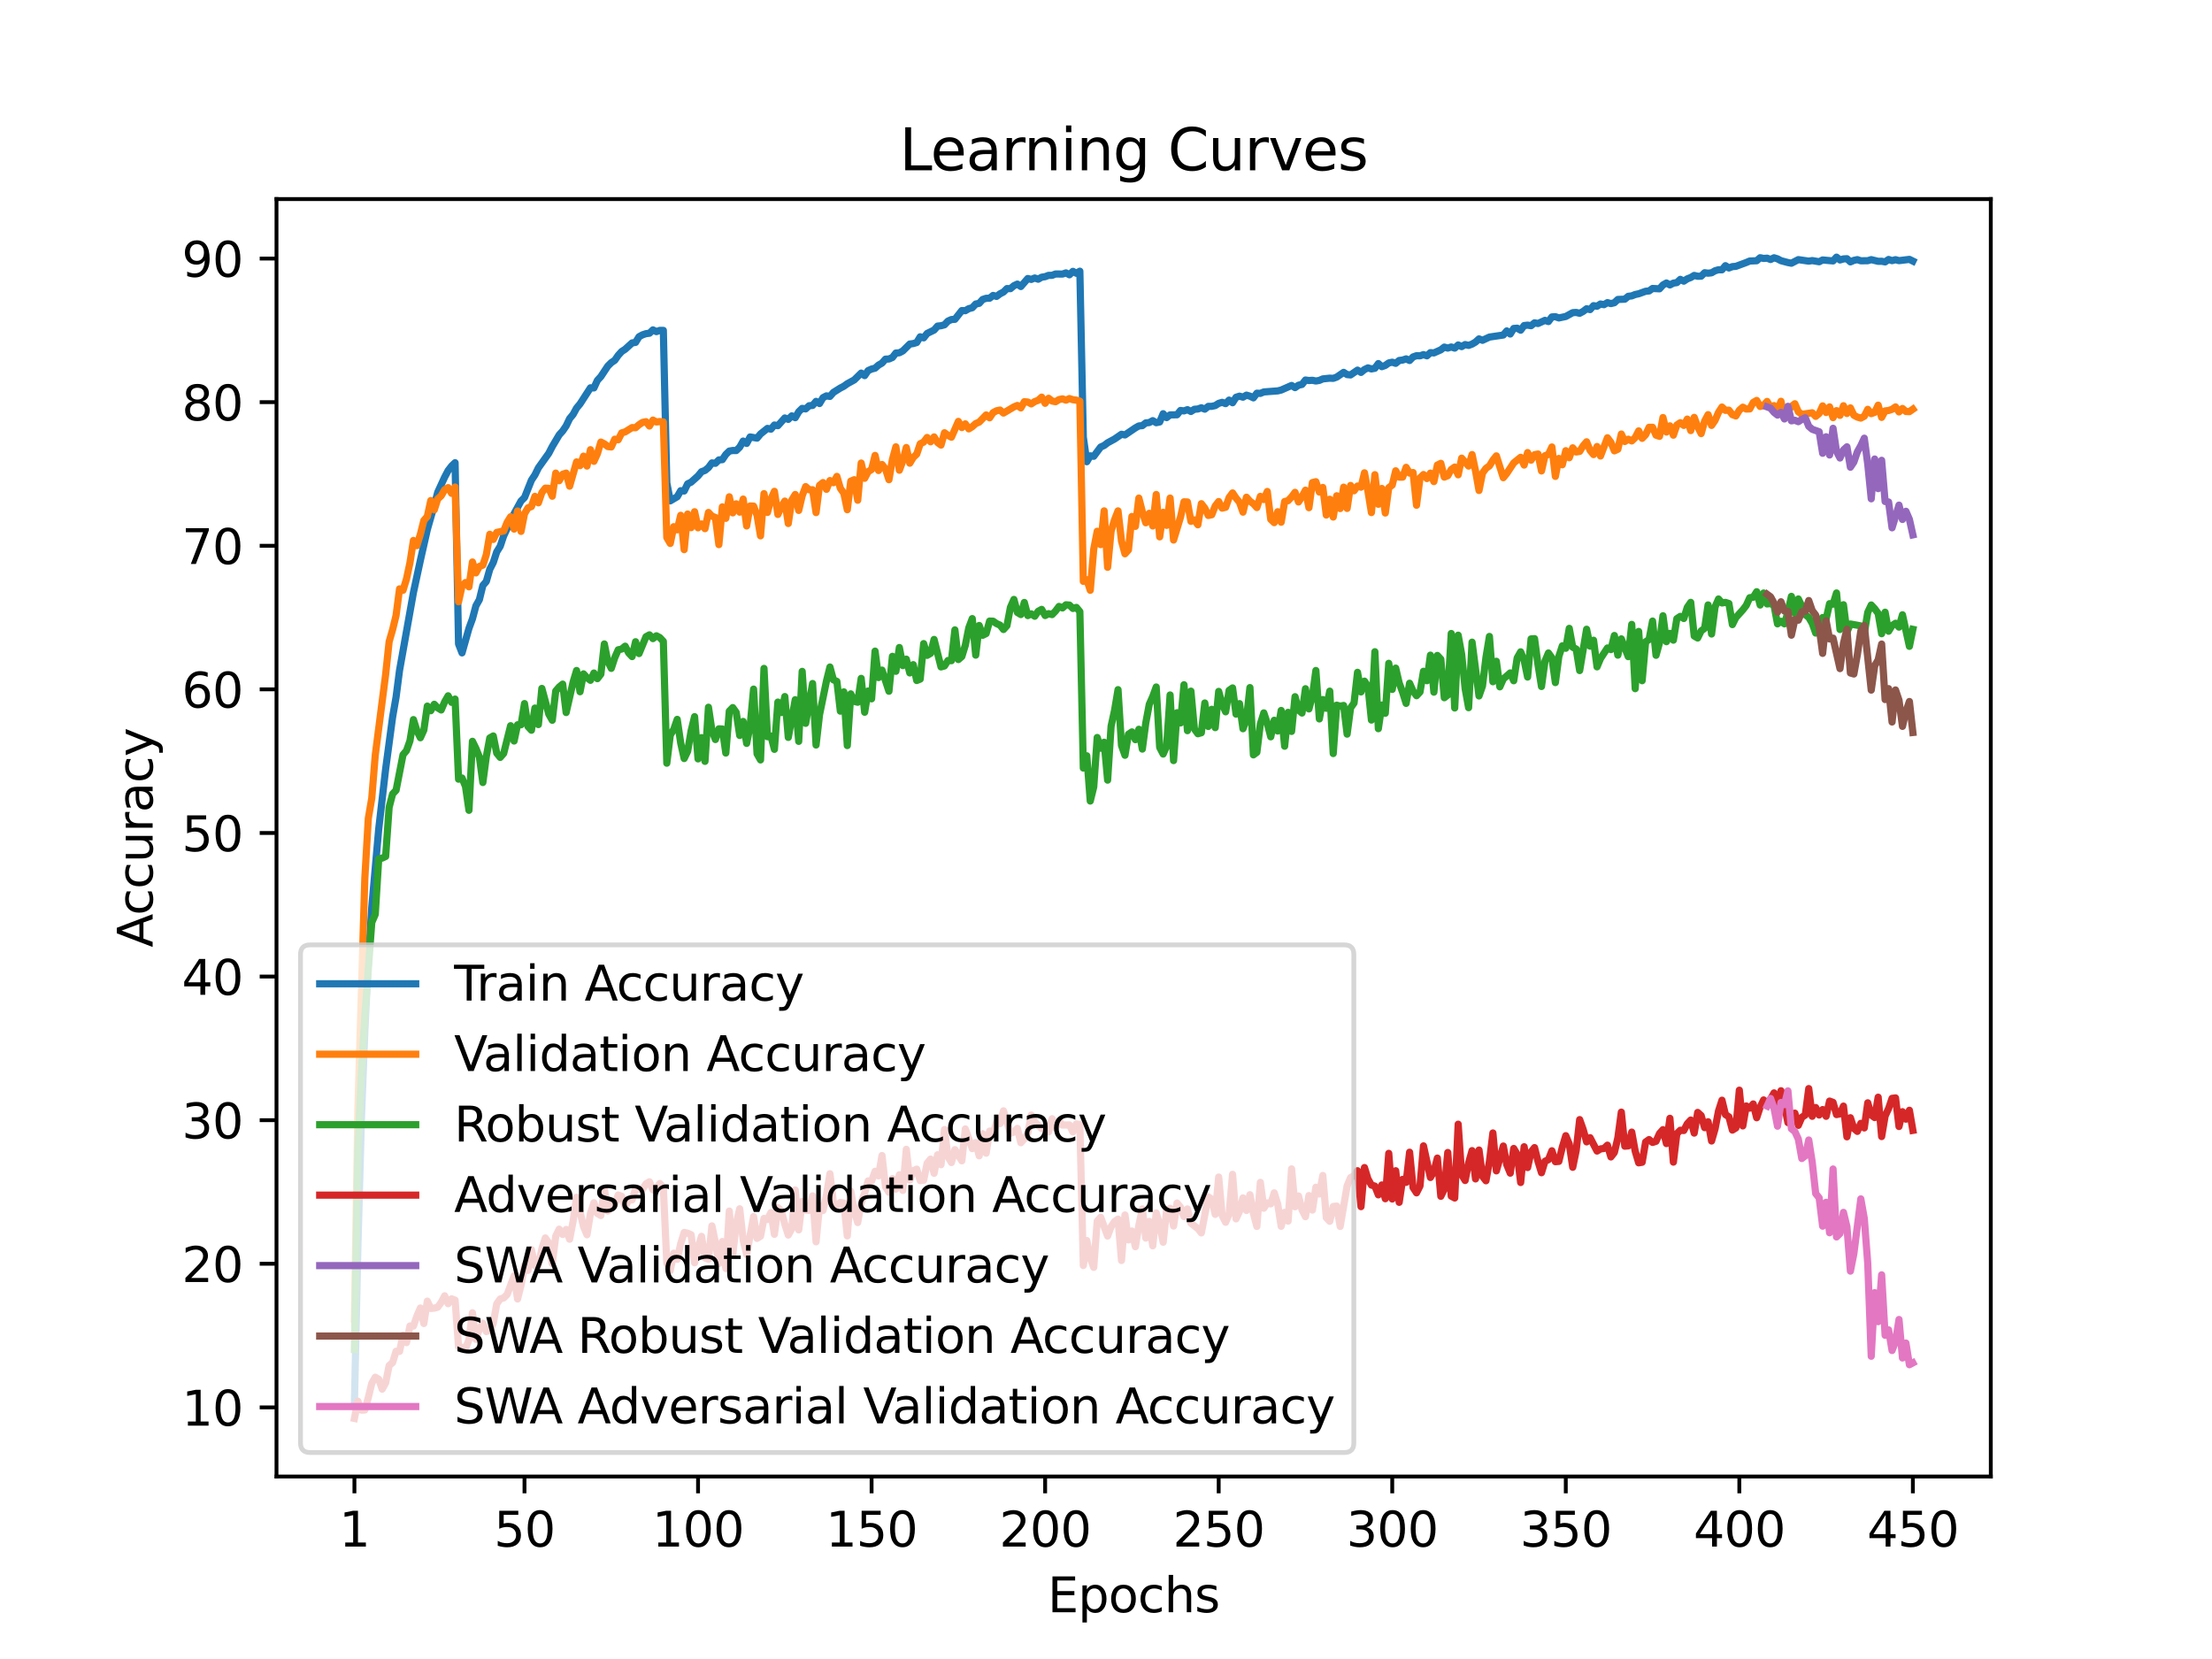 <?xml version="1.0" encoding="utf-8" standalone="no"?>
<!DOCTYPE svg PUBLIC "-//W3C//DTD SVG 1.1//EN"
  "http://www.w3.org/Graphics/SVG/1.1/DTD/svg11.dtd">
<svg xmlns:xlink="http://www.w3.org/1999/xlink" width="460.8pt" height="345.6pt" viewBox="0 0 460.8 345.6" xmlns="http://www.w3.org/2000/svg" version="1.1">
 <defs>
  <style type="text/css">*{stroke-linejoin: round; stroke-linecap: butt}</style>
 </defs>
 <g id="figure_1">
  <g id="patch_1">
   <path d="M 0 345.6 
L 460.8 345.6 
L 460.8 0 
L 0 0 
z
" style="fill: #ffffff"/>
  </g>
  <g id="axes_1">
   <g id="patch_2">
    <path d="M 57.6 307.584 
L 414.72 307.584 
L 414.72 41.472 
L 57.6 41.472 
z
" style="fill: #ffffff"/>
   </g>
   <g id="matplotlib.axis_1">
    <g id="xtick_1">
     <g id="line2d_1">
      <defs>
       <path id="m56a7cd4716" d="M 0 0 
L 0 3.5 
" style="stroke: #000000; stroke-width: 0.8"/>
      </defs>
      <g>
       <use xlink:href="#m56a7cd4716" x="73.833" y="307.584" style="stroke: #000000; stroke-width: 0.8"/>
      </g>
     </g>
     <g id="text_1">
      <!-- 1 -->
      <g transform="translate(70.651 322.182) scale(0.1 -0.1)">
       <defs>
        <path id="DejaVuSans-31" d="M 794 531 
L 1825 531 
L 1825 4091 
L 703 3866 
L 703 4441 
L 1819 4666 
L 2450 4666 
L 2450 531 
L 3481 531 
L 3481 0 
L 794 0 
L 794 531 
z
" transform="scale(0.016)"/>
       </defs>
       <use xlink:href="#DejaVuSans-31"/>
      </g>
     </g>
    </g>
    <g id="xtick_2">
     <g id="line2d_2">
      <g>
       <use xlink:href="#m56a7cd4716" x="109.263" y="307.584" style="stroke: #000000; stroke-width: 0.8"/>
      </g>
     </g>
     <g id="text_2">
      <!-- 50 -->
      <g transform="translate(102.9 322.182) scale(0.1 -0.1)">
       <defs>
        <path id="DejaVuSans-35" d="M 691 4666 
L 3169 4666 
L 3169 4134 
L 1269 4134 
L 1269 2991 
Q 1406 3038 1543 3061 
Q 1681 3084 1819 3084 
Q 2600 3084 3056 2656 
Q 3513 2228 3513 1497 
Q 3513 744 3044 326 
Q 2575 -91 1722 -91 
Q 1428 -91 1123 -41 
Q 819 9 494 109 
L 494 744 
Q 775 591 1075 516 
Q 1375 441 1709 441 
Q 2250 441 2565 725 
Q 2881 1009 2881 1497 
Q 2881 1984 2565 2268 
Q 2250 2553 1709 2553 
Q 1456 2553 1204 2497 
Q 953 2441 691 2322 
L 691 4666 
z
" transform="scale(0.016)"/>
        <path id="DejaVuSans-30" d="M 2034 4250 
Q 1547 4250 1301 3770 
Q 1056 3291 1056 2328 
Q 1056 1369 1301 889 
Q 1547 409 2034 409 
Q 2525 409 2770 889 
Q 3016 1369 3016 2328 
Q 3016 3291 2770 3770 
Q 2525 4250 2034 4250 
z
M 2034 4750 
Q 2819 4750 3233 4129 
Q 3647 3509 3647 2328 
Q 3647 1150 3233 529 
Q 2819 -91 2034 -91 
Q 1250 -91 836 529 
Q 422 1150 422 2328 
Q 422 3509 836 4129 
Q 1250 4750 2034 4750 
z
" transform="scale(0.016)"/>
       </defs>
       <use xlink:href="#DejaVuSans-35"/>
       <use xlink:href="#DejaVuSans-30" x="63.623"/>
      </g>
     </g>
    </g>
    <g id="xtick_3">
     <g id="line2d_3">
      <g>
       <use xlink:href="#m56a7cd4716" x="145.416" y="307.584" style="stroke: #000000; stroke-width: 0.8"/>
      </g>
     </g>
     <g id="text_3">
      <!-- 100 -->
      <g transform="translate(135.872 322.182) scale(0.1 -0.1)">
       <use xlink:href="#DejaVuSans-31"/>
       <use xlink:href="#DejaVuSans-30" x="63.623"/>
       <use xlink:href="#DejaVuSans-30" x="127.246"/>
      </g>
     </g>
    </g>
    <g id="xtick_4">
     <g id="line2d_4">
      <g>
       <use xlink:href="#m56a7cd4716" x="181.569" y="307.584" style="stroke: #000000; stroke-width: 0.8"/>
      </g>
     </g>
     <g id="text_4">
      <!-- 150 -->
      <g transform="translate(172.025 322.182) scale(0.1 -0.1)">
       <use xlink:href="#DejaVuSans-31"/>
       <use xlink:href="#DejaVuSans-35" x="63.623"/>
       <use xlink:href="#DejaVuSans-30" x="127.246"/>
      </g>
     </g>
    </g>
    <g id="xtick_5">
     <g id="line2d_5">
      <g>
       <use xlink:href="#m56a7cd4716" x="217.722" y="307.584" style="stroke: #000000; stroke-width: 0.8"/>
      </g>
     </g>
     <g id="text_5">
      <!-- 200 -->
      <g transform="translate(208.178 322.182) scale(0.1 -0.1)">
       <defs>
        <path id="DejaVuSans-32" d="M 1228 531 
L 3431 531 
L 3431 0 
L 469 0 
L 469 531 
Q 828 903 1448 1529 
Q 2069 2156 2228 2338 
Q 2531 2678 2651 2914 
Q 2772 3150 2772 3378 
Q 2772 3750 2511 3984 
Q 2250 4219 1831 4219 
Q 1534 4219 1204 4116 
Q 875 4013 500 3803 
L 500 4441 
Q 881 4594 1212 4672 
Q 1544 4750 1819 4750 
Q 2544 4750 2975 4387 
Q 3406 4025 3406 3419 
Q 3406 3131 3298 2873 
Q 3191 2616 2906 2266 
Q 2828 2175 2409 1742 
Q 1991 1309 1228 531 
z
" transform="scale(0.016)"/>
       </defs>
       <use xlink:href="#DejaVuSans-32"/>
       <use xlink:href="#DejaVuSans-30" x="63.623"/>
       <use xlink:href="#DejaVuSans-30" x="127.246"/>
      </g>
     </g>
    </g>
    <g id="xtick_6">
     <g id="line2d_6">
      <g>
       <use xlink:href="#m56a7cd4716" x="253.875" y="307.584" style="stroke: #000000; stroke-width: 0.8"/>
      </g>
     </g>
     <g id="text_6">
      <!-- 250 -->
      <g transform="translate(244.331 322.182) scale(0.1 -0.1)">
       <use xlink:href="#DejaVuSans-32"/>
       <use xlink:href="#DejaVuSans-35" x="63.623"/>
       <use xlink:href="#DejaVuSans-30" x="127.246"/>
      </g>
     </g>
    </g>
    <g id="xtick_7">
     <g id="line2d_7">
      <g>
       <use xlink:href="#m56a7cd4716" x="290.028" y="307.584" style="stroke: #000000; stroke-width: 0.8"/>
      </g>
     </g>
     <g id="text_7">
      <!-- 300 -->
      <g transform="translate(280.484 322.182) scale(0.1 -0.1)">
       <defs>
        <path id="DejaVuSans-33" d="M 2597 2516 
Q 3050 2419 3304 2112 
Q 3559 1806 3559 1356 
Q 3559 666 3084 287 
Q 2609 -91 1734 -91 
Q 1441 -91 1130 -33 
Q 819 25 488 141 
L 488 750 
Q 750 597 1062 519 
Q 1375 441 1716 441 
Q 2309 441 2620 675 
Q 2931 909 2931 1356 
Q 2931 1769 2642 2001 
Q 2353 2234 1838 2234 
L 1294 2234 
L 1294 2753 
L 1863 2753 
Q 2328 2753 2575 2939 
Q 2822 3125 2822 3475 
Q 2822 3834 2567 4026 
Q 2313 4219 1838 4219 
Q 1578 4219 1281 4162 
Q 984 4106 628 3988 
L 628 4550 
Q 988 4650 1302 4700 
Q 1616 4750 1894 4750 
Q 2613 4750 3031 4423 
Q 3450 4097 3450 3541 
Q 3450 3153 3228 2886 
Q 3006 2619 2597 2516 
z
" transform="scale(0.016)"/>
       </defs>
       <use xlink:href="#DejaVuSans-33"/>
       <use xlink:href="#DejaVuSans-30" x="63.623"/>
       <use xlink:href="#DejaVuSans-30" x="127.246"/>
      </g>
     </g>
    </g>
    <g id="xtick_8">
     <g id="line2d_8">
      <g>
       <use xlink:href="#m56a7cd4716" x="326.181" y="307.584" style="stroke: #000000; stroke-width: 0.8"/>
      </g>
     </g>
     <g id="text_8">
      <!-- 350 -->
      <g transform="translate(316.637 322.182) scale(0.1 -0.1)">
       <use xlink:href="#DejaVuSans-33"/>
       <use xlink:href="#DejaVuSans-35" x="63.623"/>
       <use xlink:href="#DejaVuSans-30" x="127.246"/>
      </g>
     </g>
    </g>
    <g id="xtick_9">
     <g id="line2d_9">
      <g>
       <use xlink:href="#m56a7cd4716" x="362.334" y="307.584" style="stroke: #000000; stroke-width: 0.8"/>
      </g>
     </g>
     <g id="text_9">
      <!-- 400 -->
      <g transform="translate(352.79 322.182) scale(0.1 -0.1)">
       <defs>
        <path id="DejaVuSans-34" d="M 2419 4116 
L 825 1625 
L 2419 1625 
L 2419 4116 
z
M 2253 4666 
L 3047 4666 
L 3047 1625 
L 3713 1625 
L 3713 1100 
L 3047 1100 
L 3047 0 
L 2419 0 
L 2419 1100 
L 313 1100 
L 313 1709 
L 2253 4666 
z
" transform="scale(0.016)"/>
       </defs>
       <use xlink:href="#DejaVuSans-34"/>
       <use xlink:href="#DejaVuSans-30" x="63.623"/>
       <use xlink:href="#DejaVuSans-30" x="127.246"/>
      </g>
     </g>
    </g>
    <g id="xtick_10">
     <g id="line2d_10">
      <g>
       <use xlink:href="#m56a7cd4716" x="398.487" y="307.584" style="stroke: #000000; stroke-width: 0.8"/>
      </g>
     </g>
     <g id="text_10">
      <!-- 450 -->
      <g transform="translate(388.944 322.182) scale(0.1 -0.1)">
       <use xlink:href="#DejaVuSans-34"/>
       <use xlink:href="#DejaVuSans-35" x="63.623"/>
       <use xlink:href="#DejaVuSans-30" x="127.246"/>
      </g>
     </g>
    </g>
    <g id="text_11">
     <!-- Epochs -->
     <g transform="translate(218.244 335.861) scale(0.1 -0.1)">
      <defs>
       <path id="DejaVuSans-45" d="M 628 4666 
L 3578 4666 
L 3578 4134 
L 1259 4134 
L 1259 2753 
L 3481 2753 
L 3481 2222 
L 1259 2222 
L 1259 531 
L 3634 531 
L 3634 0 
L 628 0 
L 628 4666 
z
" transform="scale(0.016)"/>
       <path id="DejaVuSans-70" d="M 1159 525 
L 1159 -1331 
L 581 -1331 
L 581 3500 
L 1159 3500 
L 1159 2969 
Q 1341 3281 1617 3432 
Q 1894 3584 2278 3584 
Q 2916 3584 3314 3078 
Q 3713 2572 3713 1747 
Q 3713 922 3314 415 
Q 2916 -91 2278 -91 
Q 1894 -91 1617 61 
Q 1341 213 1159 525 
z
M 3116 1747 
Q 3116 2381 2855 2742 
Q 2594 3103 2138 3103 
Q 1681 3103 1420 2742 
Q 1159 2381 1159 1747 
Q 1159 1113 1420 752 
Q 1681 391 2138 391 
Q 2594 391 2855 752 
Q 3116 1113 3116 1747 
z
" transform="scale(0.016)"/>
       <path id="DejaVuSans-6f" d="M 1959 3097 
Q 1497 3097 1228 2736 
Q 959 2375 959 1747 
Q 959 1119 1226 758 
Q 1494 397 1959 397 
Q 2419 397 2687 759 
Q 2956 1122 2956 1747 
Q 2956 2369 2687 2733 
Q 2419 3097 1959 3097 
z
M 1959 3584 
Q 2709 3584 3137 3096 
Q 3566 2609 3566 1747 
Q 3566 888 3137 398 
Q 2709 -91 1959 -91 
Q 1206 -91 779 398 
Q 353 888 353 1747 
Q 353 2609 779 3096 
Q 1206 3584 1959 3584 
z
" transform="scale(0.016)"/>
       <path id="DejaVuSans-63" d="M 3122 3366 
L 3122 2828 
Q 2878 2963 2633 3030 
Q 2388 3097 2138 3097 
Q 1578 3097 1268 2742 
Q 959 2388 959 1747 
Q 959 1106 1268 751 
Q 1578 397 2138 397 
Q 2388 397 2633 464 
Q 2878 531 3122 666 
L 3122 134 
Q 2881 22 2623 -34 
Q 2366 -91 2075 -91 
Q 1284 -91 818 406 
Q 353 903 353 1747 
Q 353 2603 823 3093 
Q 1294 3584 2113 3584 
Q 2378 3584 2631 3529 
Q 2884 3475 3122 3366 
z
" transform="scale(0.016)"/>
       <path id="DejaVuSans-68" d="M 3513 2113 
L 3513 0 
L 2938 0 
L 2938 2094 
Q 2938 2591 2744 2837 
Q 2550 3084 2163 3084 
Q 1697 3084 1428 2787 
Q 1159 2491 1159 1978 
L 1159 0 
L 581 0 
L 581 4863 
L 1159 4863 
L 1159 2956 
Q 1366 3272 1645 3428 
Q 1925 3584 2291 3584 
Q 2894 3584 3203 3211 
Q 3513 2838 3513 2113 
z
" transform="scale(0.016)"/>
       <path id="DejaVuSans-73" d="M 2834 3397 
L 2834 2853 
Q 2591 2978 2328 3040 
Q 2066 3103 1784 3103 
Q 1356 3103 1142 2972 
Q 928 2841 928 2578 
Q 928 2378 1081 2264 
Q 1234 2150 1697 2047 
L 1894 2003 
Q 2506 1872 2764 1633 
Q 3022 1394 3022 966 
Q 3022 478 2636 193 
Q 2250 -91 1575 -91 
Q 1294 -91 989 -36 
Q 684 19 347 128 
L 347 722 
Q 666 556 975 473 
Q 1284 391 1588 391 
Q 1994 391 2212 530 
Q 2431 669 2431 922 
Q 2431 1156 2273 1281 
Q 2116 1406 1581 1522 
L 1381 1569 
Q 847 1681 609 1914 
Q 372 2147 372 2553 
Q 372 3047 722 3315 
Q 1072 3584 1716 3584 
Q 2034 3584 2315 3537 
Q 2597 3491 2834 3397 
z
" transform="scale(0.016)"/>
      </defs>
      <use xlink:href="#DejaVuSans-45"/>
      <use xlink:href="#DejaVuSans-70" x="63.184"/>
      <use xlink:href="#DejaVuSans-6f" x="126.66"/>
      <use xlink:href="#DejaVuSans-63" x="187.842"/>
      <use xlink:href="#DejaVuSans-68" x="242.822"/>
      <use xlink:href="#DejaVuSans-73" x="306.201"/>
     </g>
    </g>
   </g>
   <g id="matplotlib.axis_2">
    <g id="ytick_1">
     <g id="line2d_11">
      <defs>
       <path id="m33e9d0f3f2" d="M 0 0 
L -3.5 0 
" style="stroke: #000000; stroke-width: 0.8"/>
      </defs>
      <g>
       <use xlink:href="#m33e9d0f3f2" x="57.6" y="293.185" style="stroke: #000000; stroke-width: 0.8"/>
      </g>
     </g>
     <g id="text_12">
      <!-- 10 -->
      <g transform="translate(37.875 296.984) scale(0.1 -0.1)">
       <use xlink:href="#DejaVuSans-31"/>
       <use xlink:href="#DejaVuSans-30" x="63.623"/>
      </g>
     </g>
    </g>
    <g id="ytick_2">
     <g id="line2d_12">
      <g>
       <use xlink:href="#m33e9d0f3f2" x="57.6" y="263.269" style="stroke: #000000; stroke-width: 0.8"/>
      </g>
     </g>
     <g id="text_13">
      <!-- 20 -->
      <g transform="translate(37.875 267.068) scale(0.1 -0.1)">
       <use xlink:href="#DejaVuSans-32"/>
       <use xlink:href="#DejaVuSans-30" x="63.623"/>
      </g>
     </g>
    </g>
    <g id="ytick_3">
     <g id="line2d_13">
      <g>
       <use xlink:href="#m33e9d0f3f2" x="57.6" y="233.354" style="stroke: #000000; stroke-width: 0.8"/>
      </g>
     </g>
     <g id="text_14">
      <!-- 30 -->
      <g transform="translate(37.875 237.153) scale(0.1 -0.1)">
       <use xlink:href="#DejaVuSans-33"/>
       <use xlink:href="#DejaVuSans-30" x="63.623"/>
      </g>
     </g>
    </g>
    <g id="ytick_4">
     <g id="line2d_14">
      <g>
       <use xlink:href="#m33e9d0f3f2" x="57.6" y="203.438" style="stroke: #000000; stroke-width: 0.8"/>
      </g>
     </g>
     <g id="text_15">
      <!-- 40 -->
      <g transform="translate(37.875 207.237) scale(0.1 -0.1)">
       <use xlink:href="#DejaVuSans-34"/>
       <use xlink:href="#DejaVuSans-30" x="63.623"/>
      </g>
     </g>
    </g>
    <g id="ytick_5">
     <g id="line2d_15">
      <g>
       <use xlink:href="#m33e9d0f3f2" x="57.6" y="173.523" style="stroke: #000000; stroke-width: 0.8"/>
      </g>
     </g>
     <g id="text_16">
      <!-- 50 -->
      <g transform="translate(37.875 177.322) scale(0.1 -0.1)">
       <use xlink:href="#DejaVuSans-35"/>
       <use xlink:href="#DejaVuSans-30" x="63.623"/>
      </g>
     </g>
    </g>
    <g id="ytick_6">
     <g id="line2d_16">
      <g>
       <use xlink:href="#m33e9d0f3f2" x="57.6" y="143.607" style="stroke: #000000; stroke-width: 0.8"/>
      </g>
     </g>
     <g id="text_17">
      <!-- 60 -->
      <g transform="translate(37.875 147.407) scale(0.1 -0.1)">
       <defs>
        <path id="DejaVuSans-36" d="M 2113 2584 
Q 1688 2584 1439 2293 
Q 1191 2003 1191 1497 
Q 1191 994 1439 701 
Q 1688 409 2113 409 
Q 2538 409 2786 701 
Q 3034 994 3034 1497 
Q 3034 2003 2786 2293 
Q 2538 2584 2113 2584 
z
M 3366 4563 
L 3366 3988 
Q 3128 4100 2886 4159 
Q 2644 4219 2406 4219 
Q 1781 4219 1451 3797 
Q 1122 3375 1075 2522 
Q 1259 2794 1537 2939 
Q 1816 3084 2150 3084 
Q 2853 3084 3261 2657 
Q 3669 2231 3669 1497 
Q 3669 778 3244 343 
Q 2819 -91 2113 -91 
Q 1303 -91 875 529 
Q 447 1150 447 2328 
Q 447 3434 972 4092 
Q 1497 4750 2381 4750 
Q 2619 4750 2861 4703 
Q 3103 4656 3366 4563 
z
" transform="scale(0.016)"/>
       </defs>
       <use xlink:href="#DejaVuSans-36"/>
       <use xlink:href="#DejaVuSans-30" x="63.623"/>
      </g>
     </g>
    </g>
    <g id="ytick_7">
     <g id="line2d_17">
      <g>
       <use xlink:href="#m33e9d0f3f2" x="57.6" y="113.692" style="stroke: #000000; stroke-width: 0.8"/>
      </g>
     </g>
     <g id="text_18">
      <!-- 70 -->
      <g transform="translate(37.875 117.491) scale(0.1 -0.1)">
       <defs>
        <path id="DejaVuSans-37" d="M 525 4666 
L 3525 4666 
L 3525 4397 
L 1831 0 
L 1172 0 
L 2766 4134 
L 525 4134 
L 525 4666 
z
" transform="scale(0.016)"/>
       </defs>
       <use xlink:href="#DejaVuSans-37"/>
       <use xlink:href="#DejaVuSans-30" x="63.623"/>
      </g>
     </g>
    </g>
    <g id="ytick_8">
     <g id="line2d_18">
      <g>
       <use xlink:href="#m33e9d0f3f2" x="57.6" y="83.777" style="stroke: #000000; stroke-width: 0.8"/>
      </g>
     </g>
     <g id="text_19">
      <!-- 80 -->
      <g transform="translate(37.875 87.576) scale(0.1 -0.1)">
       <defs>
        <path id="DejaVuSans-38" d="M 2034 2216 
Q 1584 2216 1326 1975 
Q 1069 1734 1069 1313 
Q 1069 891 1326 650 
Q 1584 409 2034 409 
Q 2484 409 2743 651 
Q 3003 894 3003 1313 
Q 3003 1734 2745 1975 
Q 2488 2216 2034 2216 
z
M 1403 2484 
Q 997 2584 770 2862 
Q 544 3141 544 3541 
Q 544 4100 942 4425 
Q 1341 4750 2034 4750 
Q 2731 4750 3128 4425 
Q 3525 4100 3525 3541 
Q 3525 3141 3298 2862 
Q 3072 2584 2669 2484 
Q 3125 2378 3379 2068 
Q 3634 1759 3634 1313 
Q 3634 634 3220 271 
Q 2806 -91 2034 -91 
Q 1263 -91 848 271 
Q 434 634 434 1313 
Q 434 1759 690 2068 
Q 947 2378 1403 2484 
z
M 1172 3481 
Q 1172 3119 1398 2916 
Q 1625 2713 2034 2713 
Q 2441 2713 2670 2916 
Q 2900 3119 2900 3481 
Q 2900 3844 2670 4047 
Q 2441 4250 2034 4250 
Q 1625 4250 1398 4047 
Q 1172 3844 1172 3481 
z
" transform="scale(0.016)"/>
       </defs>
       <use xlink:href="#DejaVuSans-38"/>
       <use xlink:href="#DejaVuSans-30" x="63.623"/>
      </g>
     </g>
    </g>
    <g id="ytick_9">
     <g id="line2d_19">
      <g>
       <use xlink:href="#m33e9d0f3f2" x="57.6" y="53.861" style="stroke: #000000; stroke-width: 0.8"/>
      </g>
     </g>
     <g id="text_20">
      <!-- 90 -->
      <g transform="translate(37.875 57.66) scale(0.1 -0.1)">
       <defs>
        <path id="DejaVuSans-39" d="M 703 97 
L 703 672 
Q 941 559 1184 500 
Q 1428 441 1663 441 
Q 2288 441 2617 861 
Q 2947 1281 2994 2138 
Q 2813 1869 2534 1725 
Q 2256 1581 1919 1581 
Q 1219 1581 811 2004 
Q 403 2428 403 3163 
Q 403 3881 828 4315 
Q 1253 4750 1959 4750 
Q 2769 4750 3195 4129 
Q 3622 3509 3622 2328 
Q 3622 1225 3098 567 
Q 2575 -91 1691 -91 
Q 1453 -91 1209 -44 
Q 966 3 703 97 
z
M 1959 2075 
Q 2384 2075 2632 2365 
Q 2881 2656 2881 3163 
Q 2881 3666 2632 3958 
Q 2384 4250 1959 4250 
Q 1534 4250 1286 3958 
Q 1038 3666 1038 3163 
Q 1038 2656 1286 2365 
Q 1534 2075 1959 2075 
z
" transform="scale(0.016)"/>
       </defs>
       <use xlink:href="#DejaVuSans-39"/>
       <use xlink:href="#DejaVuSans-30" x="63.623"/>
      </g>
     </g>
    </g>
    <g id="text_21">
     <!-- Accuracy -->
     <g transform="translate(31.795 197.356) rotate(-90) scale(0.1 -0.1)">
      <defs>
       <path id="DejaVuSans-41" d="M 2188 4044 
L 1331 1722 
L 3047 1722 
L 2188 4044 
z
M 1831 4666 
L 2547 4666 
L 4325 0 
L 3669 0 
L 3244 1197 
L 1141 1197 
L 716 0 
L 50 0 
L 1831 4666 
z
" transform="scale(0.016)"/>
       <path id="DejaVuSans-75" d="M 544 1381 
L 544 3500 
L 1119 3500 
L 1119 1403 
Q 1119 906 1312 657 
Q 1506 409 1894 409 
Q 2359 409 2629 706 
Q 2900 1003 2900 1516 
L 2900 3500 
L 3475 3500 
L 3475 0 
L 2900 0 
L 2900 538 
Q 2691 219 2414 64 
Q 2138 -91 1772 -91 
Q 1169 -91 856 284 
Q 544 659 544 1381 
z
M 1991 3584 
L 1991 3584 
z
" transform="scale(0.016)"/>
       <path id="DejaVuSans-72" d="M 2631 2963 
Q 2534 3019 2420 3045 
Q 2306 3072 2169 3072 
Q 1681 3072 1420 2755 
Q 1159 2438 1159 1844 
L 1159 0 
L 581 0 
L 581 3500 
L 1159 3500 
L 1159 2956 
Q 1341 3275 1631 3429 
Q 1922 3584 2338 3584 
Q 2397 3584 2469 3576 
Q 2541 3569 2628 3553 
L 2631 2963 
z
" transform="scale(0.016)"/>
       <path id="DejaVuSans-61" d="M 2194 1759 
Q 1497 1759 1228 1600 
Q 959 1441 959 1056 
Q 959 750 1161 570 
Q 1363 391 1709 391 
Q 2188 391 2477 730 
Q 2766 1069 2766 1631 
L 2766 1759 
L 2194 1759 
z
M 3341 1997 
L 3341 0 
L 2766 0 
L 2766 531 
Q 2569 213 2275 61 
Q 1981 -91 1556 -91 
Q 1019 -91 701 211 
Q 384 513 384 1019 
Q 384 1609 779 1909 
Q 1175 2209 1959 2209 
L 2766 2209 
L 2766 2266 
Q 2766 2663 2505 2880 
Q 2244 3097 1772 3097 
Q 1472 3097 1187 3025 
Q 903 2953 641 2809 
L 641 3341 
Q 956 3463 1253 3523 
Q 1550 3584 1831 3584 
Q 2591 3584 2966 3190 
Q 3341 2797 3341 1997 
z
" transform="scale(0.016)"/>
       <path id="DejaVuSans-79" d="M 2059 -325 
Q 1816 -950 1584 -1140 
Q 1353 -1331 966 -1331 
L 506 -1331 
L 506 -850 
L 844 -850 
Q 1081 -850 1212 -737 
Q 1344 -625 1503 -206 
L 1606 56 
L 191 3500 
L 800 3500 
L 1894 763 
L 2988 3500 
L 3597 3500 
L 2059 -325 
z
" transform="scale(0.016)"/>
      </defs>
      <use xlink:href="#DejaVuSans-41"/>
      <use xlink:href="#DejaVuSans-63" x="66.658"/>
      <use xlink:href="#DejaVuSans-63" x="121.639"/>
      <use xlink:href="#DejaVuSans-75" x="176.619"/>
      <use xlink:href="#DejaVuSans-72" x="239.998"/>
      <use xlink:href="#DejaVuSans-61" x="281.111"/>
      <use xlink:href="#DejaVuSans-63" x="342.391"/>
      <use xlink:href="#DejaVuSans-79" x="397.371"/>
     </g>
    </g>
   </g>
   <g id="line2d_20">
    <path d="M 73.833 292.291 
L 74.556 259.751 
L 75.279 233.404 
L 76.002 214.854 
L 76.725 200.339 
L 77.448 189.029 
L 78.894 172.701 
L 80.34 160.161 
L 81.786 149.381 
L 82.509 145.217 
L 83.233 139.637 
L 86.125 123.432 
L 87.571 116.729 
L 89.017 110.324 
L 90.463 105.264 
L 91.186 102.549 
L 92.632 99.396 
L 93.355 98.024 
L 94.078 97.089 
L 94.802 96.393 
L 95.525 134.14 
L 96.248 136.007 
L 97.694 130.891 
L 98.417 128.921 
L 99.14 126.203 
L 99.863 124.922 
L 100.586 121.969 
L 101.309 121.125 
L 102.032 118.586 
L 102.755 117.188 
L 103.478 114.964 
L 104.201 113.802 
L 104.924 111.632 
L 107.094 107.009 
L 108.54 104.364 
L 109.263 103.658 
L 110.709 100.027 
L 111.432 98.936 
L 112.155 97.466 
L 114.324 94.423 
L 115.047 93.024 
L 116.493 90.587 
L 117.216 89.786 
L 117.939 88.721 
L 118.663 87.209 
L 119.386 86.333 
L 120.109 85.011 
L 120.832 84.144 
L 123.001 80.787 
L 123.724 80.809 
L 124.447 79.238 
L 125.17 78.452 
L 126.616 76.262 
L 127.339 75.544 
L 128.062 75.059 
L 128.785 74.022 
L 129.508 73.225 
L 130.232 72.756 
L 131.678 71.439 
L 132.401 71.324 
L 133.124 70.145 
L 133.847 69.75 
L 134.57 69.511 
L 135.293 69.417 
L 136.016 68.725 
L 136.739 69.082 
L 137.462 68.823 
L 138.185 68.825 
L 138.908 100.597 
L 139.631 104.338 
L 141.077 103.481 
L 141.8 102.225 
L 142.524 102.286 
L 143.247 100.792 
L 143.97 100.449 
L 145.416 99.145 
L 146.139 98.268 
L 146.862 98.002 
L 147.585 97.406 
L 148.308 96.435 
L 149.031 96.517 
L 149.754 95.809 
L 150.477 95.753 
L 151.2 94.674 
L 151.923 93.972 
L 152.646 93.846 
L 153.369 93.858 
L 154.093 93.154 
L 154.816 91.884 
L 155.539 92.376 
L 156.262 91.026 
L 157.708 91.27 
L 158.431 90.404 
L 159.877 89.243 
L 160.6 89.399 
L 161.323 88.537 
L 162.046 88.677 
L 163.492 87.071 
L 164.215 87.363 
L 164.938 86.633 
L 165.662 87.01 
L 166.385 85.777 
L 167.108 85.073 
L 167.831 85.183 
L 168.554 84.524 
L 169.277 84.459 
L 170 83.611 
L 170.723 84.062 
L 171.446 82.841 
L 172.169 82.466 
L 172.892 82.578 
L 173.615 81.742 
L 175.061 80.837 
L 175.784 80.464 
L 176.507 79.941 
L 177.954 79.146 
L 179.4 77.724 
L 180.123 78.246 
L 180.846 77.203 
L 181.569 76.878 
L 182.292 76.697 
L 183.015 76.056 
L 183.738 75.64 
L 184.461 74.818 
L 185.184 74.784 
L 185.907 74.471 
L 186.63 73.542 
L 187.353 73.494 
L 188.076 73.105 
L 189.523 71.671 
L 190.246 71.573 
L 190.969 71.354 
L 191.692 70.163 
L 192.415 70.383 
L 193.138 69.463 
L 194.584 68.763 
L 195.307 67.933 
L 196.03 67.856 
L 196.753 67.66 
L 197.476 66.892 
L 198.199 66.567 
L 198.922 66.521 
L 200.368 64.697 
L 201.092 64.723 
L 201.815 64.302 
L 202.538 64.11 
L 203.261 63.334 
L 203.984 63.189 
L 204.707 62.383 
L 205.43 62.142 
L 206.153 62.122 
L 206.876 61.546 
L 207.599 61.745 
L 208.322 61.208 
L 209.045 60.834 
L 209.768 60.116 
L 210.491 60.134 
L 211.214 59.521 
L 211.937 59.182 
L 212.661 59.685 
L 214.107 58.019 
L 214.83 58.209 
L 215.553 57.91 
L 216.276 58.163 
L 216.999 57.744 
L 217.722 57.636 
L 218.445 57.355 
L 219.168 57.355 
L 219.891 57.074 
L 221.337 57.092 
L 222.06 56.847 
L 222.783 57.242 
L 223.506 56.528 
L 224.229 56.928 
L 224.953 56.494 
L 225.676 91.078 
L 226.399 96.186 
L 227.122 94.961 
L 227.845 95.055 
L 229.291 93.124 
L 230.014 92.801 
L 230.737 92.243 
L 232.183 91.457 
L 233.629 90.464 
L 234.352 90.609 
L 236.522 89.135 
L 237.245 88.728 
L 237.968 88.667 
L 238.691 88.096 
L 239.414 88.031 
L 240.137 87.63 
L 240.86 88.054 
L 241.583 87.903 
L 242.306 86.184 
L 243.029 86.999 
L 243.752 86.431 
L 245.198 86.407 
L 245.921 85.508 
L 246.644 85.599 
L 247.367 85.34 
L 248.091 85.719 
L 248.814 85.258 
L 249.537 85.201 
L 250.26 84.947 
L 250.983 85.234 
L 251.706 84.652 
L 252.429 84.646 
L 253.152 84.489 
L 253.875 84.026 
L 254.598 83.812 
L 255.321 84.084 
L 256.044 83.348 
L 256.767 83.896 
L 257.49 82.756 
L 258.213 82.528 
L 258.936 82.739 
L 259.659 82.315 
L 260.383 82.524 
L 261.106 82.881 
L 261.829 81.91 
L 262.552 81.95 
L 263.275 81.649 
L 266.167 81.429 
L 266.89 81.254 
L 269.059 80.298 
L 269.782 80.749 
L 270.505 80.244 
L 271.228 80.087 
L 271.952 79.166 
L 272.675 79.269 
L 273.398 79.221 
L 274.121 79.371 
L 274.844 79.244 
L 275.567 78.93 
L 277.013 78.779 
L 277.736 78.819 
L 278.459 78.557 
L 279.905 77.57 
L 280.628 78.031 
L 281.351 78.103 
L 282.797 77.102 
L 283.521 77.58 
L 284.244 76.98 
L 284.967 76.637 
L 285.69 76.852 
L 286.413 76.719 
L 287.136 75.739 
L 287.859 76.385 
L 288.582 76.124 
L 289.305 75.604 
L 290.028 75.452 
L 290.751 75.69 
L 291.474 75.095 
L 292.197 75.005 
L 292.92 74.76 
L 293.643 75.099 
L 294.366 74.355 
L 295.089 74.096 
L 295.813 74.126 
L 296.536 73.875 
L 297.259 74.12 
L 297.982 73.462 
L 298.705 73.518 
L 300.151 72.875 
L 300.874 72.307 
L 301.597 72.514 
L 302.32 72.281 
L 303.043 72.52 
L 303.766 71.864 
L 304.489 72.205 
L 305.212 71.778 
L 305.935 71.952 
L 306.658 71.681 
L 307.382 71.256 
L 308.105 70.596 
L 308.828 70.891 
L 310.274 70.217 
L 313.166 69.792 
L 313.889 68.936 
L 314.612 69.581 
L 315.335 68.424 
L 316.058 68.37 
L 316.781 68.783 
L 317.504 67.818 
L 318.227 67.732 
L 318.951 67.846 
L 319.674 67.253 
L 320.397 67.391 
L 321.843 66.737 
L 322.566 66.986 
L 323.289 66.023 
L 324.012 65.973 
L 324.735 66.232 
L 326.181 65.929 
L 327.627 65.133 
L 328.35 65.089 
L 329.073 65.263 
L 329.796 64.874 
L 330.52 64.318 
L 331.243 64.495 
L 331.966 63.676 
L 332.689 63.797 
L 333.412 63.329 
L 334.135 63.47 
L 334.858 63.043 
L 335.581 63.243 
L 336.304 63.065 
L 337.027 62.383 
L 338.473 62.327 
L 339.196 61.727 
L 339.919 61.639 
L 340.642 61.352 
L 341.365 61.199 
L 342.812 60.678 
L 343.535 60.608 
L 344.258 60.092 
L 345.704 60.167 
L 346.427 59.362 
L 347.15 58.953 
L 347.873 59.358 
L 348.596 58.979 
L 349.319 58.873 
L 350.042 58.197 
L 350.765 58.57 
L 351.488 58.089 
L 352.211 57.814 
L 352.934 57.375 
L 353.657 57.549 
L 354.381 57.531 
L 355.104 56.817 
L 355.827 56.91 
L 356.55 56.831 
L 357.273 56.406 
L 357.996 56.195 
L 358.719 56.203 
L 359.442 55.347 
L 360.165 55.826 
L 360.888 55.539 
L 361.611 55.486 
L 363.78 54.683 
L 364.503 54.374 
L 365.95 54.316 
L 366.673 53.686 
L 367.396 53.839 
L 368.119 53.781 
L 368.842 54.061 
L 369.565 53.7 
L 370.288 53.923 
L 371.011 54.308 
L 372.457 54.693 
L 373.18 54.833 
L 374.626 54.085 
L 376.795 54.4 
L 377.518 54.284 
L 378.965 54.529 
L 379.688 54.156 
L 381.857 54.354 
L 382.58 53.568 
L 383.303 54.154 
L 384.026 53.939 
L 384.749 53.893 
L 385.472 54.555 
L 386.195 54.24 
L 386.918 54.086 
L 387.641 54.328 
L 389.087 54.306 
L 389.811 54.089 
L 391.257 54.439 
L 391.98 54.426 
L 392.703 54.559 
L 393.426 54.051 
L 394.149 54.296 
L 394.872 54.098 
L 395.595 54.298 
L 397.764 54.033 
L 398.487 54.388 
L 398.487 54.388 
" clip-path="url(#p91ef53dd0a)" style="fill: none; stroke: #1f77b4; stroke-width: 1.5; stroke-linecap: square"/>
   </g>
   <g id="line2d_21">
    <path d="M 73.833 274.816 
L 74.556 230.99 
L 76.002 182.946 
L 76.725 170.501 
L 77.448 166.253 
L 78.171 157.339 
L 80.34 140.466 
L 81.063 133.676 
L 81.786 131.163 
L 82.509 128.201 
L 83.233 122.667 
L 83.956 122.966 
L 84.679 120.602 
L 85.402 117.222 
L 86.125 112.585 
L 86.848 113.662 
L 87.571 111.299 
L 88.294 108.427 
L 89.017 107.589 
L 89.74 104.269 
L 90.463 106.213 
L 91.186 103.94 
L 91.909 103.281 
L 92.632 102.025 
L 93.355 101.576 
L 94.078 102.773 
L 94.802 101.457 
L 95.525 125.359 
L 96.248 122.098 
L 96.971 121.35 
L 97.694 122.248 
L 98.417 117.072 
L 99.14 119.346 
L 99.863 118 
L 100.586 117.731 
L 101.309 115.547 
L 102.032 111.299 
L 102.755 112.376 
L 103.478 110.91 
L 104.924 110.611 
L 105.647 108.816 
L 106.37 107.649 
L 107.094 110.222 
L 107.817 106.452 
L 108.54 110.7 
L 109.263 107.021 
L 109.986 105.794 
L 110.709 105.525 
L 111.432 103.401 
L 112.155 104.747 
L 112.878 102.623 
L 113.601 101.696 
L 114.324 101.726 
L 115.047 103.371 
L 115.77 98.555 
L 116.493 100.14 
L 117.216 98.794 
L 117.939 98.555 
L 118.663 101.277 
L 120.109 96.221 
L 120.832 96.999 
L 121.555 95.025 
L 122.278 97.089 
L 123.001 93.679 
L 123.724 96.102 
L 124.447 94.516 
L 125.17 92.093 
L 125.893 92.452 
L 126.616 93.02 
L 127.339 93.11 
L 128.062 91.495 
L 128.785 91.614 
L 129.508 90.178 
L 130.232 89.969 
L 131.678 89.072 
L 132.401 89.102 
L 133.124 88.473 
L 133.847 87.995 
L 134.57 87.845 
L 135.293 88.743 
L 136.016 87.516 
L 136.739 87.905 
L 137.462 87.815 
L 138.185 87.905 
L 138.908 111.987 
L 139.631 113.213 
L 140.354 109.713 
L 141.077 110.371 
L 141.8 107.35 
L 142.524 114.5 
L 143.247 107.081 
L 143.97 109.923 
L 144.693 106.602 
L 145.416 109.953 
L 146.139 109.145 
L 146.862 110.132 
L 147.585 106.752 
L 148.308 107.529 
L 149.031 107.799 
L 149.754 113.453 
L 150.477 105.585 
L 151.2 107.978 
L 151.923 103.491 
L 152.646 106.841 
L 153.369 104.957 
L 154.093 106.692 
L 154.816 103.969 
L 155.539 109.564 
L 156.262 105.405 
L 156.985 105.435 
L 157.708 107.35 
L 158.431 111.628 
L 159.154 102.833 
L 159.877 106.752 
L 160.6 103.969 
L 161.323 102.354 
L 162.046 107.17 
L 162.769 105.525 
L 163.492 104.388 
L 164.215 109.055 
L 164.938 104.179 
L 165.662 103.012 
L 166.385 106.333 
L 167.108 103.281 
L 167.831 101.367 
L 168.554 102.025 
L 169.277 102.025 
L 170 106.782 
L 170.723 101.098 
L 171.446 100.529 
L 172.169 101.935 
L 172.892 100.11 
L 173.615 100.559 
L 174.338 99.243 
L 175.061 101.726 
L 175.784 102.743 
L 176.507 106.183 
L 177.231 100.23 
L 177.954 99.931 
L 178.677 104.209 
L 179.4 96.461 
L 180.123 99.632 
L 180.846 98.256 
L 181.569 97.807 
L 182.292 94.875 
L 183.015 98.016 
L 183.738 96.76 
L 184.461 97.687 
L 185.184 99.931 
L 185.907 95.713 
L 186.63 93.08 
L 187.353 97.956 
L 188.076 96.012 
L 188.799 93.23 
L 189.523 96.491 
L 190.246 95.294 
L 190.969 94.606 
L 191.692 92.452 
L 192.415 92.093 
L 193.138 91.136 
L 193.861 92.033 
L 194.584 91.016 
L 195.307 92.183 
L 196.03 92.721 
L 196.753 90.149 
L 197.476 90.687 
L 198.199 91.076 
L 199.645 87.785 
L 200.368 89.072 
L 201.092 88.294 
L 201.815 89.341 
L 202.538 88.892 
L 203.261 88.234 
L 203.984 87.935 
L 205.43 86.439 
L 206.153 87.037 
L 206.876 85.96 
L 207.599 85.572 
L 208.322 85.422 
L 209.045 86.05 
L 211.214 84.764 
L 211.937 84.465 
L 212.661 84.973 
L 213.384 83.687 
L 214.107 83.747 
L 214.83 84.136 
L 215.553 83.657 
L 216.276 83.388 
L 216.999 82.73 
L 217.722 84.016 
L 218.445 82.969 
L 219.168 83.537 
L 219.891 83.687 
L 220.614 83.238 
L 221.337 83.089 
L 222.06 83.358 
L 222.783 83.029 
L 223.506 83.268 
L 224.229 83.358 
L 224.953 83.567 
L 225.676 121.111 
L 226.399 120.752 
L 227.122 122.966 
L 227.845 114.38 
L 228.568 110.671 
L 229.291 113.453 
L 230.014 106.423 
L 230.737 118.179 
L 231.46 110.641 
L 232.183 108.277 
L 232.906 106.423 
L 233.629 112.705 
L 234.352 115.367 
L 235.075 114.56 
L 235.798 107.589 
L 236.522 109.653 
L 237.245 103.76 
L 237.968 106.602 
L 238.691 108.906 
L 239.414 106.931 
L 240.137 109.564 
L 240.86 103.012 
L 241.583 111.837 
L 242.306 106.722 
L 243.029 109.444 
L 243.752 103.76 
L 244.475 112.495 
L 245.921 107.739 
L 246.644 104.538 
L 247.367 104.568 
L 248.091 108.606 
L 248.814 108.307 
L 249.537 109.324 
L 250.26 104.927 
L 250.983 105.854 
L 251.706 107.38 
L 252.429 107.23 
L 253.152 105.405 
L 253.875 104.478 
L 254.598 105.854 
L 255.321 105.675 
L 256.044 103.64 
L 256.767 102.683 
L 257.49 103.76 
L 258.213 104.628 
L 258.936 106.692 
L 259.659 103.581 
L 260.383 104.418 
L 261.106 104.927 
L 261.829 105.735 
L 262.552 103.401 
L 263.275 104.059 
L 263.998 102.384 
L 264.721 108.188 
L 265.444 108.876 
L 266.167 106.602 
L 266.89 108.786 
L 267.613 104.478 
L 268.336 104.299 
L 269.059 103.521 
L 269.782 102.563 
L 270.505 104.568 
L 271.228 103.461 
L 271.952 102.115 
L 272.675 105.764 
L 273.398 100.529 
L 274.121 100.35 
L 274.844 102.504 
L 275.567 101.546 
L 276.29 107.29 
L 277.013 103.999 
L 277.736 107.709 
L 278.459 103.281 
L 279.182 105.944 
L 279.905 101.487 
L 280.628 105.914 
L 281.351 101.128 
L 282.074 102.234 
L 282.797 101.247 
L 283.521 101.487 
L 284.244 98.495 
L 284.967 102.324 
L 285.69 106.782 
L 286.413 98.884 
L 287.136 105.046 
L 287.859 101.756 
L 288.582 106.871 
L 289.305 101.606 
L 290.028 101.038 
L 290.751 98.076 
L 291.474 99.392 
L 292.197 99.392 
L 292.92 97.358 
L 293.643 98.555 
L 294.366 98.435 
L 295.089 105.256 
L 295.813 99.572 
L 296.536 98.854 
L 297.259 99.692 
L 297.982 98.555 
L 298.705 100.32 
L 299.428 96.88 
L 300.151 96.521 
L 300.874 99.392 
L 301.597 99.093 
L 302.32 97.807 
L 303.043 97.298 
L 303.766 98.914 
L 304.489 95.444 
L 305.935 97.089 
L 306.658 94.696 
L 307.382 98.106 
L 308.105 102.175 
L 308.828 98.555 
L 309.551 97.568 
L 310.274 97.059 
L 310.997 95.862 
L 311.72 94.965 
L 313.166 99.512 
L 313.889 98.615 
L 315.335 96.431 
L 316.781 95.264 
L 317.504 96.88 
L 318.227 94.277 
L 318.951 95.862 
L 319.674 94.726 
L 320.397 94.576 
L 321.12 98.106 
L 321.843 94.935 
L 322.566 94.666 
L 323.289 93.11 
L 324.012 99.243 
L 324.735 95.503 
L 325.458 96.82 
L 326.181 93.888 
L 326.904 95.354 
L 327.627 93.29 
L 328.35 94.157 
L 329.073 94.038 
L 329.796 92.871 
L 330.52 92.033 
L 331.243 93.828 
L 331.966 94.696 
L 332.689 93.02 
L 333.412 94.995 
L 334.858 91.196 
L 335.581 92.153 
L 336.304 93.918 
L 337.027 93.589 
L 337.75 90.418 
L 338.473 91.973 
L 339.196 91.495 
L 339.919 91.854 
L 340.642 91.166 
L 341.365 89.76 
L 342.088 91.315 
L 342.812 90.567 
L 343.535 89.012 
L 344.258 89.012 
L 344.981 90.657 
L 345.704 90.896 
L 346.427 86.978 
L 347.15 89.999 
L 347.873 88.713 
L 348.596 90.657 
L 349.319 88.533 
L 350.042 88.054 
L 350.765 88.623 
L 351.488 87.307 
L 352.211 89.7 
L 352.934 86.948 
L 353.657 88.892 
L 354.381 90.328 
L 355.104 87.725 
L 355.827 86.379 
L 356.55 88.623 
L 357.273 87.576 
L 357.996 85.901 
L 358.719 84.794 
L 359.442 85.482 
L 360.165 85.452 
L 360.888 86.379 
L 361.611 86.648 
L 362.334 85.452 
L 363.057 84.824 
L 363.78 85.213 
L 364.503 85.183 
L 365.226 83.836 
L 365.95 83.418 
L 366.673 84.674 
L 367.396 84.435 
L 368.119 83.627 
L 368.842 84.883 
L 369.565 84.495 
L 370.288 85.631 
L 371.011 83.597 
L 371.734 87.097 
L 372.457 85.721 
L 373.18 84.674 
L 373.903 84.106 
L 374.626 85.781 
L 375.349 86.319 
L 377.518 85.99 
L 378.242 86.738 
L 378.965 86.14 
L 379.688 84.554 
L 380.411 85.93 
L 381.134 84.764 
L 381.857 87.007 
L 382.58 85.542 
L 383.303 86.529 
L 384.026 84.524 
L 384.749 86.14 
L 385.472 84.973 
L 386.195 86.499 
L 386.918 86.888 
L 387.641 87.097 
L 388.364 86.708 
L 389.087 85.272 
L 389.811 86.17 
L 390.534 85.901 
L 391.257 84.405 
L 391.98 86.948 
L 392.703 85.601 
L 393.426 85.512 
L 394.149 85.272 
L 394.872 84.764 
L 395.595 85.811 
L 396.318 85.093 
L 397.041 85.721 
L 397.764 85.751 
L 398.487 85.242 
L 398.487 85.242 
" clip-path="url(#p91ef53dd0a)" style="fill: none; stroke: #ff7f0e; stroke-width: 1.5; stroke-linecap: square"/>
   </g>
   <g id="line2d_22">
    <path d="M 73.833 281.136 
L 74.556 239.687 
L 75.279 223.471 
L 76.002 211.67 
L 77.448 192.163 
L 78.171 190.482 
L 78.894 178.918 
L 79.617 178.753 
L 80.34 178.413 
L 81.063 168.179 
L 81.786 165.394 
L 82.509 164.631 
L 83.956 157.224 
L 84.679 156.368 
L 85.402 154.326 
L 86.125 149.91 
L 86.848 152.211 
L 87.571 153.686 
L 88.294 152.087 
L 89.017 147.094 
L 89.74 148.053 
L 90.463 146.712 
L 91.186 147.455 
L 91.909 147.899 
L 92.632 146.207 
L 93.355 144.949 
L 94.078 146.31 
L 94.802 145.629 
L 95.525 162.32 
L 96.248 162.072 
L 96.971 163.826 
L 97.694 168.798 
L 98.417 154.428 
L 99.14 155.904 
L 99.863 157.698 
L 100.586 163.011 
L 101.309 157.596 
L 102.032 153.727 
L 102.755 153.314 
L 103.478 156.894 
L 104.201 157.781 
L 104.924 156.946 
L 106.37 151.179 
L 107.094 154.367 
L 107.817 150.983 
L 108.54 150.983 
L 109.263 146.568 
L 109.986 151.344 
L 110.709 152.118 
L 111.432 147.507 
L 112.155 150.942 
L 112.878 143.411 
L 114.324 148.765 
L 115.047 150.044 
L 115.77 143.948 
L 116.493 143.112 
L 117.216 142.514 
L 117.939 148.435 
L 119.386 142.091 
L 120.109 139.677 
L 120.832 144.103 
L 121.555 140.379 
L 122.278 141.173 
L 123.001 141.72 
L 123.724 140.203 
L 124.447 141.379 
L 125.17 140.441 
L 125.893 134.148 
L 126.616 137.769 
L 127.339 139.233 
L 128.062 137.016 
L 128.785 135.365 
L 129.508 135.21 
L 130.232 134.612 
L 130.955 136.015 
L 131.678 136.778 
L 132.401 133.684 
L 133.124 136.149 
L 134.57 132.642 
L 135.293 132.25 
L 136.016 133.034 
L 136.739 132.446 
L 137.462 132.828 
L 138.185 133.611 
L 138.908 158.988 
L 139.631 153.129 
L 140.354 151.953 
L 141.077 149.859 
L 141.8 154.769 
L 142.524 158.018 
L 143.247 156.512 
L 143.97 152.252 
L 144.693 149.291 
L 145.416 158.091 
L 146.139 153.665 
L 146.862 158.606 
L 147.585 147.331 
L 148.308 152.17 
L 149.031 154.057 
L 149.754 151.829 
L 150.477 151.86 
L 151.2 156.873 
L 151.923 148.146 
L 152.646 147.404 
L 153.369 148.415 
L 154.093 153.211 
L 154.816 150.292 
L 155.539 154.862 
L 156.262 151.241 
L 156.985 143.556 
L 157.708 157.028 
L 158.431 158.307 
L 159.154 139.244 
L 159.877 153.469 
L 160.6 153.325 
L 161.323 156.1 
L 162.046 146.259 
L 162.769 148.445 
L 163.492 145.103 
L 164.215 153.614 
L 165.662 145.763 
L 166.385 154.439 
L 167.108 139.863 
L 167.831 150.684 
L 169.277 142.39 
L 170 155.202 
L 170.723 148.889 
L 172.169 141.864 
L 172.892 138.955 
L 173.615 141.627 
L 174.338 141.947 
L 175.061 148.146 
L 175.784 144.123 
L 176.507 155.316 
L 177.231 144.546 
L 177.954 146.104 
L 178.677 146.29 
L 179.4 141.317 
L 180.123 148.373 
L 180.846 143.948 
L 181.569 145.578 
L 182.292 135.644 
L 183.015 141.152 
L 183.738 139.595 
L 185.184 143.999 
L 185.907 136.727 
L 186.63 139.842 
L 187.353 134.891 
L 188.076 138.656 
L 188.799 137.315 
L 189.523 140.183 
L 190.246 138.46 
L 190.969 141.761 
L 191.692 141.472 
L 192.415 134.076 
L 193.138 136.52 
L 193.861 136.098 
L 194.584 133.209 
L 196.03 138.934 
L 196.753 138.728 
L 197.476 137.594 
L 198.199 137.635 
L 198.922 131.218 
L 199.645 137.397 
L 200.368 136.768 
L 201.092 134.416 
L 201.815 130.795 
L 202.538 128.866 
L 203.261 136.479 
L 203.984 130.3 
L 204.707 132.343 
L 205.43 131.982 
L 206.153 129.382 
L 206.876 129.403 
L 207.599 129.908 
L 208.322 130.228 
L 209.045 131.136 
L 209.768 130.331 
L 210.491 126.514 
L 211.214 124.874 
L 211.937 127.587 
L 212.661 128.021 
L 213.384 125.504 
L 214.107 128.237 
L 214.83 127.876 
L 215.553 128.371 
L 216.276 127.34 
L 216.999 126.948 
L 217.722 128.227 
L 218.445 127.835 
L 219.168 128.031 
L 219.891 127.288 
L 220.614 126.329 
L 221.337 126.648 
L 222.06 125.988 
L 222.783 126.05 
L 223.506 126.752 
L 224.229 126.535 
L 224.953 127.412 
L 225.676 159.999 
L 226.399 157.441 
L 227.122 166.869 
L 227.845 163.929 
L 228.568 153.634 
L 229.291 155.873 
L 230.014 154.625 
L 230.737 162.516 
L 231.46 151.293 
L 232.183 147.981 
L 232.906 143.669 
L 233.629 155.295 
L 234.352 157.338 
L 235.075 152.953 
L 235.798 152.469 
L 236.522 154.088 
L 237.245 151.922 
L 237.968 156.048 
L 238.691 150.581 
L 239.414 146.723 
L 240.137 145.093 
L 240.86 143.112 
L 241.583 155.697 
L 242.306 157.08 
L 243.029 155.429 
L 243.752 144.773 
L 244.475 158.441 
L 245.198 148.476 
L 245.921 150.601 
L 246.644 142.648 
L 247.367 152.211 
L 248.091 143.979 
L 248.814 151.86 
L 249.537 152.85 
L 250.26 152.644 
L 250.983 146.444 
L 251.706 151.334 
L 252.429 147.765 
L 253.152 151.581 
L 253.875 144.03 
L 254.598 146.671 
L 255.321 148.281 
L 256.044 143.814 
L 256.767 143.308 
L 257.49 148.765 
L 258.213 146.578 
L 258.936 151.808 
L 259.659 149.879 
L 260.383 143.236 
L 261.106 157.255 
L 261.829 156.719 
L 262.552 150.839 
L 263.275 148.507 
L 263.998 150.684 
L 264.721 153.49 
L 265.444 150.044 
L 266.167 152.283 
L 266.89 148.002 
L 267.613 155.45 
L 268.336 148.394 
L 269.059 152.365 
L 269.782 145.134 
L 270.505 147.909 
L 271.228 148.538 
L 271.952 143.473 
L 272.675 147.682 
L 273.398 144.99 
L 274.121 139.677 
L 274.844 149.766 
L 275.567 145.732 
L 276.29 147.548 
L 277.013 143.979 
L 277.736 156.977 
L 278.459 146.898 
L 279.182 147.115 
L 279.905 146.96 
L 280.628 152.933 
L 281.351 147.476 
L 282.074 146.444 
L 282.797 140.059 
L 283.521 144.144 
L 284.244 141.895 
L 284.967 142.947 
L 285.69 150.003 
L 286.413 135.767 
L 287.136 151.798 
L 287.859 146.877 
L 288.582 148.59 
L 289.305 138.181 
L 290.028 143.618 
L 290.751 139.182 
L 291.474 142.277 
L 292.197 144.226 
L 292.92 146.527 
L 293.643 142.328 
L 294.366 143.969 
L 295.089 144.928 
L 295.813 144.154 
L 296.536 139.842 
L 297.259 141.802 
L 297.982 136.479 
L 298.705 144.185 
L 299.428 136.541 
L 300.151 137.325 
L 300.874 145.351 
L 301.597 144.783 
L 302.32 131.971 
L 303.043 147.486 
L 303.766 132.322 
L 304.489 136.294 
L 305.212 143.442 
L 305.935 147.424 
L 306.658 133.777 
L 308.105 144.979 
L 308.828 142.896 
L 309.551 136.964 
L 310.274 132.58 
L 310.997 142.019 
L 311.72 137.758 
L 312.443 143.081 
L 313.166 141.441 
L 314.612 140.183 
L 315.335 141.812 
L 316.058 137.057 
L 316.781 135.788 
L 317.504 137.573 
L 318.227 141.039 
L 318.951 133.096 
L 319.674 133.044 
L 320.397 138.47 
L 321.12 143.009 
L 321.843 137.738 
L 322.566 136.025 
L 323.289 137.047 
L 324.012 142.194 
L 324.735 136.748 
L 325.458 134.54 
L 326.181 135.045 
L 326.904 130.898 
L 327.627 134.829 
L 328.35 135.21 
L 329.073 139.688 
L 330.52 131.084 
L 331.243 134.602 
L 331.966 133.374 
L 332.689 138.914 
L 333.412 137.191 
L 334.858 134.983 
L 335.581 135.324 
L 336.304 132.384 
L 337.027 136.479 
L 337.75 133.086 
L 339.196 136.789 
L 339.919 130.073 
L 340.642 143.463 
L 341.365 131.538 
L 342.088 141.802 
L 342.812 133.705 
L 343.535 133.22 
L 344.258 129.382 
L 344.981 136.51 
L 345.704 133.911 
L 346.427 128.278 
L 347.15 133.673 
L 347.873 131.94 
L 348.596 133.354 
L 349.319 128.877 
L 350.042 128.402 
L 350.765 128.846 
L 351.488 126.525 
L 352.211 125.483 
L 352.934 132.487 
L 353.657 132.91 
L 354.381 131.425 
L 355.104 130.898 
L 355.827 126.019 
L 356.55 132.074 
L 357.273 126.442 
L 357.996 124.781 
L 358.719 125.607 
L 359.442 125.493 
L 360.165 125.72 
L 360.888 130.115 
L 361.611 128.65 
L 363.057 127.051 
L 363.78 126.112 
L 364.503 124.513 
L 365.226 124.42 
L 365.95 123.265 
L 366.673 126.04 
L 367.396 123.533 
L 368.119 125.813 
L 368.842 125.72 
L 369.565 126.153 
L 370.288 129.96 
L 371.011 129.423 
L 371.734 129.96 
L 372.457 127.515 
L 373.18 124.234 
L 373.903 127.783 
L 374.626 124.771 
L 375.349 126.267 
L 376.072 128.041 
L 376.795 128.608 
L 377.518 129.846 
L 378.242 131.878 
L 378.965 130.651 
L 379.688 128.64 
L 380.411 128.939 
L 381.134 125.751 
L 381.857 125.865 
L 382.58 123.523 
L 383.303 131.136 
L 384.026 125.978 
L 384.749 131.662 
L 385.472 129.991 
L 386.918 130.249 
L 387.641 130.393 
L 388.364 131.94 
L 389.087 127.556 
L 389.811 126.029 
L 390.534 126.803 
L 391.257 127.783 
L 391.98 132.013 
L 392.703 127.536 
L 393.426 131.497 
L 394.149 130.321 
L 394.872 129.836 
L 395.595 130.641 
L 396.318 128.072 
L 397.764 134.643 
L 398.487 131.105 
L 398.487 131.105 
" clip-path="url(#p91ef53dd0a)" style="fill: none; stroke: #2ca02c; stroke-width: 1.5; stroke-linecap: square"/>
   </g>
   <g id="line2d_23">
    <path d="M 73.833 295.488 
L 74.556 291.898 
L 75.279 293.753 
L 76.002 293.723 
L 76.725 291.15 
L 77.448 288.159 
L 78.171 286.902 
L 78.894 287.321 
L 79.617 289.385 
L 80.34 288.069 
L 81.063 284.479 
L 81.786 283.851 
L 82.509 281.488 
L 83.233 281.517 
L 83.956 278.137 
L 84.679 279.693 
L 85.402 276.222 
L 86.125 276.252 
L 86.848 274.158 
L 87.571 272.483 
L 88.294 275.714 
L 89.017 271.047 
L 89.74 272.573 
L 90.463 272.513 
L 91.186 272.304 
L 91.909 271.316 
L 92.632 269.94 
L 93.355 271.586 
L 94.078 270.568 
L 94.802 270.838 
L 95.525 280.53 
L 96.248 280.65 
L 96.971 280.919 
L 97.694 279.094 
L 98.417 273.47 
L 99.14 279.005 
L 99.863 276.881 
L 100.586 275.654 
L 101.309 277.389 
L 102.032 277.09 
L 102.755 275.684 
L 103.478 271.615 
L 104.201 270.598 
L 104.924 270.389 
L 105.647 269.671 
L 107.094 265.782 
L 107.817 270.598 
L 108.54 267.726 
L 109.263 263.598 
L 109.986 264.645 
L 110.709 260.337 
L 111.432 263.658 
L 112.155 263.568 
L 112.878 260.158 
L 113.601 257.884 
L 114.324 258.931 
L 115.047 263.209 
L 115.77 257.495 
L 116.493 256.059 
L 117.216 257.166 
L 117.939 256.119 
L 118.663 258.154 
L 119.386 254.414 
L 120.109 249.418 
L 121.555 255.491 
L 122.278 257.226 
L 123.001 252.799 
L 123.724 250.555 
L 124.447 252.799 
L 125.17 253.218 
L 125.893 247.653 
L 126.616 252.29 
L 127.339 250.764 
L 128.062 250.974 
L 128.785 248.94 
L 129.508 249.209 
L 130.232 251.453 
L 130.955 249.957 
L 131.678 249.957 
L 132.401 247.653 
L 133.847 247.803 
L 134.57 246.606 
L 135.293 246.187 
L 136.016 247.863 
L 136.739 247.474 
L 137.462 246.546 
L 138.185 247.384 
L 138.908 263.09 
L 139.631 264.675 
L 140.354 261.055 
L 141.077 262.342 
L 141.8 259.081 
L 142.524 256.748 
L 143.247 256.897 
L 143.97 257.226 
L 144.693 263.06 
L 145.416 259.919 
L 146.139 257.555 
L 146.862 262.043 
L 147.585 262.342 
L 148.308 255.371 
L 149.031 258.842 
L 149.754 263.209 
L 150.477 258.632 
L 151.2 264.256 
L 151.923 252.29 
L 152.646 261.414 
L 153.369 254.893 
L 154.093 251.811 
L 154.816 258.333 
L 155.539 261.355 
L 156.985 253.427 
L 157.708 257.974 
L 158.431 257.525 
L 159.154 253.816 
L 159.877 254.055 
L 160.6 252.589 
L 161.323 257.136 
L 162.046 251.572 
L 162.769 252.2 
L 163.492 255.042 
L 164.215 257.286 
L 164.938 255.97 
L 165.662 247.893 
L 166.385 256.209 
L 167.108 250.286 
L 167.831 252.111 
L 168.554 252.141 
L 169.277 249.119 
L 170 258.692 
L 170.723 251.183 
L 171.446 252.17 
L 172.169 248.94 
L 172.892 244.512 
L 173.615 250.495 
L 174.338 251.153 
L 175.061 250.495 
L 175.784 250.615 
L 176.507 257.466 
L 177.231 248.162 
L 177.954 252.23 
L 178.677 254.683 
L 179.4 250.555 
L 180.123 248.521 
L 180.846 246.008 
L 181.569 246.038 
L 182.292 244.004 
L 183.015 244.961 
L 183.738 240.713 
L 184.461 247.234 
L 185.184 248.371 
L 185.907 245.529 
L 186.63 247.713 
L 187.353 244.722 
L 188.076 247.982 
L 188.799 239.427 
L 189.523 245.858 
L 190.246 243.884 
L 190.969 243.555 
L 191.692 245.948 
L 192.415 245.858 
L 193.138 242.328 
L 193.861 241.461 
L 194.584 244.422 
L 195.307 240.563 
L 196.03 242.627 
L 196.753 235.298 
L 197.476 240.952 
L 198.199 242.179 
L 198.922 239.486 
L 200.368 241.82 
L 201.092 235.179 
L 202.538 239.277 
L 203.261 238.02 
L 203.984 240.773 
L 204.707 236.166 
L 205.43 240.234 
L 206.153 235.627 
L 206.876 236.315 
L 207.599 233.802 
L 208.322 234.072 
L 209.045 231.409 
L 210.491 236.076 
L 211.214 235.837 
L 211.937 235.059 
L 212.661 238.05 
L 213.384 237.243 
L 214.107 236.076 
L 214.83 232.277 
L 215.553 233.713 
L 216.999 235.119 
L 217.722 235.119 
L 218.445 235.777 
L 219.168 233.055 
L 219.891 234.909 
L 220.614 233.473 
L 221.337 234.371 
L 222.783 234.341 
L 223.506 235.807 
L 224.229 234.131 
L 224.953 234.281 
L 225.676 263.628 
L 226.399 258.423 
L 227.122 262.072 
L 227.845 264.017 
L 228.568 254.384 
L 229.291 253.577 
L 230.737 257.495 
L 231.46 255.551 
L 232.183 254.474 
L 232.906 253.965 
L 233.629 262.581 
L 234.352 253.098 
L 235.075 258.303 
L 235.798 256.448 
L 236.522 259.709 
L 237.245 255.252 
L 237.968 251.841 
L 238.691 257.914 
L 239.414 254.444 
L 240.137 259.53 
L 240.86 252.679 
L 241.583 255.102 
L 242.306 258.782 
L 243.029 252.081 
L 243.752 251.722 
L 244.475 255.401 
L 245.198 250.615 
L 245.921 251.482 
L 246.644 253.427 
L 247.367 251.841 
L 248.091 254.803 
L 249.537 255.94 
L 250.26 256.837 
L 251.706 249.329 
L 252.429 249.807 
L 253.152 252.978 
L 253.875 245.2 
L 254.598 253.218 
L 255.321 254.624 
L 256.044 252.918 
L 256.767 244.632 
L 257.49 253.906 
L 258.213 252.35 
L 258.936 249.538 
L 259.659 252.17 
L 260.383 248.88 
L 261.106 252.769 
L 261.829 255.491 
L 262.552 246.307 
L 263.275 251.692 
L 263.998 250.585 
L 264.721 250.794 
L 265.444 248.491 
L 266.167 250.824 
L 266.89 255.461 
L 267.613 252.559 
L 268.336 254.384 
L 269.059 243.495 
L 269.782 251.393 
L 270.505 249.149 
L 271.228 252.021 
L 271.952 253.457 
L 272.675 249.059 
L 273.398 252.081 
L 274.121 247.324 
L 274.844 248.73 
L 275.567 244.871 
L 276.29 253.666 
L 277.013 254.414 
L 277.736 251.333 
L 278.459 251.243 
L 279.182 255.491 
L 280.628 247.055 
L 281.351 245.32 
L 282.074 244.931 
L 282.797 243.884 
L 283.521 251.363 
L 284.244 243.226 
L 284.967 245.589 
L 285.69 246.875 
L 286.413 247.085 
L 287.136 248.91 
L 287.859 246.846 
L 288.582 249.717 
L 289.305 240.264 
L 290.028 249.777 
L 290.751 243.884 
L 291.474 250.465 
L 292.197 245.679 
L 292.92 246.307 
L 293.643 240.025 
L 294.366 247.384 
L 295.089 248.491 
L 295.813 247.055 
L 296.536 238.709 
L 297.982 245.29 
L 298.705 244.033 
L 299.428 241.251 
L 300.151 249.209 
L 300.874 247.713 
L 301.597 240.085 
L 302.32 249.179 
L 303.043 249.568 
L 303.766 234.191 
L 304.489 244.722 
L 305.212 245.918 
L 305.935 242.268 
L 306.658 239.696 
L 307.382 245.589 
L 308.105 239.576 
L 308.828 245.051 
L 309.551 245.978 
L 310.274 241.969 
L 310.997 236.016 
L 311.72 243.914 
L 313.166 238.738 
L 313.889 242.627 
L 314.612 244.392 
L 315.335 239.247 
L 316.058 240.474 
L 316.781 246.337 
L 317.504 238.888 
L 318.227 243.226 
L 318.951 239.965 
L 319.674 239.068 
L 320.397 241.939 
L 321.12 244.303 
L 321.843 241.909 
L 322.566 241.58 
L 323.289 239.726 
L 324.012 241.999 
L 324.735 241.939 
L 325.458 238.978 
L 326.181 236.585 
L 326.904 238.32 
L 327.627 243.166 
L 328.35 239.666 
L 329.073 233.234 
L 329.796 235.268 
L 330.52 237.871 
L 331.243 237.003 
L 332.689 239.785 
L 333.412 239.337 
L 334.135 239.247 
L 334.858 238.559 
L 335.581 241.012 
L 336.304 240.085 
L 337.027 237.033 
L 337.75 231.678 
L 338.473 238.768 
L 339.196 238.709 
L 339.919 235.837 
L 340.642 239.815 
L 341.365 242.239 
L 342.088 242.119 
L 342.812 237.901 
L 343.535 237.392 
L 344.258 237.991 
L 344.981 237.751 
L 345.704 236.136 
L 346.427 235.328 
L 347.15 238.23 
L 347.873 232.965 
L 348.596 242.089 
L 349.319 236.166 
L 350.042 235.448 
L 350.765 235.508 
L 351.488 234.102 
L 352.211 233.324 
L 352.934 236.046 
L 353.657 231.738 
L 354.381 232.396 
L 355.104 234.909 
L 355.827 233.683 
L 356.55 237.691 
L 357.273 235.179 
L 357.996 231.439 
L 358.719 229.195 
L 359.442 232.187 
L 360.165 232.666 
L 360.888 235.418 
L 361.611 234.969 
L 362.334 227.101 
L 363.057 234.55 
L 363.78 230.392 
L 364.503 230.841 
L 365.226 229.973 
L 365.95 232.845 
L 366.673 230.631 
L 367.396 229.136 
L 368.119 229.794 
L 368.842 228.956 
L 369.565 227.67 
L 370.288 232.366 
L 371.011 227.221 
L 371.734 230.242 
L 372.457 233.862 
L 373.903 231.888 
L 374.626 234.431 
L 375.349 232.755 
L 376.072 232.277 
L 376.795 226.772 
L 377.518 232.546 
L 378.242 230.721 
L 378.965 232.277 
L 379.688 231.14 
L 380.411 232.546 
L 381.134 229.375 
L 381.857 229.644 
L 382.58 232.187 
L 383.303 232.037 
L 384.026 230.422 
L 384.749 236.824 
L 385.472 232.845 
L 386.195 235.059 
L 386.918 235.687 
L 387.641 234.012 
L 388.364 234.969 
L 389.087 229.734 
L 389.811 232.277 
L 390.534 232.815 
L 391.257 228.567 
L 391.98 236.764 
L 392.703 232.486 
L 393.426 230.931 
L 394.149 228.807 
L 394.872 228.717 
L 395.595 234.67 
L 396.318 231.589 
L 397.041 233.144 
L 397.764 231.29 
L 398.487 235.478 
L 398.487 235.478 
" clip-path="url(#p91ef53dd0a)" style="fill: none; stroke: #d62728; stroke-width: 1.5; stroke-linecap: square"/>
   </g>
   <g id="line2d_24">
    <path d="M 368.119 84.764 
L 368.842 85.033 
L 369.565 85.901 
L 370.288 86.469 
L 371.011 85.901 
L 371.734 87.277 
L 372.457 84.644 
L 373.18 87.666 
L 373.903 87.546 
L 374.626 87.845 
L 375.349 87.366 
L 376.072 87.037 
L 376.795 88.802 
L 377.518 89.431 
L 378.965 89.939 
L 379.688 94.426 
L 380.411 90.986 
L 381.134 94.785 
L 381.857 89.221 
L 382.58 94.038 
L 383.303 95.414 
L 384.026 93.738 
L 384.749 93.08 
L 385.472 97.328 
L 386.195 96.251 
L 386.918 94.127 
L 387.641 92.841 
L 388.364 91.285 
L 389.087 96.7 
L 389.811 103.91 
L 390.534 95.623 
L 391.257 101.786 
L 391.98 95.892 
L 392.703 104.478 
L 393.426 104.568 
L 394.149 109.953 
L 395.595 105.226 
L 396.318 108.217 
L 397.041 106.512 
L 397.764 108.188 
L 398.487 111.418 
L 398.487 111.418 
" clip-path="url(#p91ef53dd0a)" style="fill: none; stroke: #9467bd; stroke-width: 1.5; stroke-linecap: square"/>
   </g>
   <g id="line2d_25">
    <path d="M 368.119 123.801 
L 368.842 124.328 
L 369.565 125.648 
L 370.288 127.525 
L 371.011 125.359 
L 371.734 127.298 
L 372.457 127.371 
L 373.18 132.322 
L 373.903 129.073 
L 374.626 129.197 
L 375.349 127.463 
L 376.072 127.36 
L 376.795 125.101 
L 377.518 127.195 
L 378.242 128.134 
L 378.965 130.713 
L 379.688 136.108 
L 380.411 129.31 
L 381.134 133.106 
L 381.857 132.931 
L 383.303 139.285 
L 384.026 134.034 
L 384.749 131.084 
L 385.472 140.193 
L 386.195 140.409 
L 386.918 136.397 
L 387.641 131.455 
L 388.364 130.3 
L 389.811 143.762 
L 390.534 138.697 
L 391.257 137.449 
L 391.98 134.169 
L 392.703 145.732 
L 393.426 143.453 
L 394.149 150.405 
L 394.872 143.731 
L 395.595 145.867 
L 396.318 151.313 
L 397.041 148.219 
L 397.764 146.135 
L 398.487 152.592 
L 398.487 152.592 
" clip-path="url(#p91ef53dd0a)" style="fill: none; stroke: #8c564b; stroke-width: 1.5; stroke-linecap: square"/>
   </g>
   <g id="line2d_26">
    <path d="M 368.119 230.422 
L 368.842 228.836 
L 369.565 230.901 
L 370.288 234.61 
L 371.011 229.674 
L 371.734 230.123 
L 372.457 227.251 
L 373.18 235.149 
L 373.903 235.717 
L 374.626 237.303 
L 375.349 241.341 
L 376.072 240.773 
L 376.795 237.482 
L 377.518 242.089 
L 378.242 248.64 
L 378.965 249.538 
L 379.688 255.431 
L 380.411 250.465 
L 381.134 256.807 
L 381.857 243.525 
L 382.58 257.675 
L 383.303 256.957 
L 384.026 252.559 
L 384.749 255.551 
L 385.472 264.795 
L 386.195 261.145 
L 387.641 249.747 
L 388.364 253.816 
L 389.087 263.209 
L 389.811 282.535 
L 390.534 269.282 
L 391.257 275.325 
L 391.98 265.573 
L 392.703 278.167 
L 393.426 277.03 
L 394.149 281.338 
L 394.872 279.483 
L 395.595 274.876 
L 396.318 282.894 
L 397.041 279.782 
L 397.764 284.3 
L 398.487 283.911 
L 398.487 283.911 
" clip-path="url(#p91ef53dd0a)" style="fill: none; stroke: #e377c2; stroke-width: 1.5; stroke-linecap: square"/>
   </g>
   <g id="patch_3">
    <path d="M 57.6 307.584 
L 57.6 41.472 
" style="fill: none; stroke: #000000; stroke-width: 0.8; stroke-linejoin: miter; stroke-linecap: square"/>
   </g>
   <g id="patch_4">
    <path d="M 414.72 307.584 
L 414.72 41.472 
" style="fill: none; stroke: #000000; stroke-width: 0.8; stroke-linejoin: miter; stroke-linecap: square"/>
   </g>
   <g id="patch_5">
    <path d="M 57.6 307.584 
L 414.72 307.584 
" style="fill: none; stroke: #000000; stroke-width: 0.8; stroke-linejoin: miter; stroke-linecap: square"/>
   </g>
   <g id="patch_6">
    <path d="M 57.6 41.472 
L 414.72 41.472 
" style="fill: none; stroke: #000000; stroke-width: 0.8; stroke-linejoin: miter; stroke-linecap: square"/>
   </g>
   <g id="text_22">
    <!-- Learning Curves -->
    <g transform="translate(187.376 35.472) scale(0.12 -0.12)">
     <defs>
      <path id="DejaVuSans-4c" d="M 628 4666 
L 1259 4666 
L 1259 531 
L 3531 531 
L 3531 0 
L 628 0 
L 628 4666 
z
" transform="scale(0.016)"/>
      <path id="DejaVuSans-65" d="M 3597 1894 
L 3597 1613 
L 953 1613 
Q 991 1019 1311 708 
Q 1631 397 2203 397 
Q 2534 397 2845 478 
Q 3156 559 3463 722 
L 3463 178 
Q 3153 47 2828 -22 
Q 2503 -91 2169 -91 
Q 1331 -91 842 396 
Q 353 884 353 1716 
Q 353 2575 817 3079 
Q 1281 3584 2069 3584 
Q 2775 3584 3186 3129 
Q 3597 2675 3597 1894 
z
M 3022 2063 
Q 3016 2534 2758 2815 
Q 2500 3097 2075 3097 
Q 1594 3097 1305 2825 
Q 1016 2553 972 2059 
L 3022 2063 
z
" transform="scale(0.016)"/>
      <path id="DejaVuSans-6e" d="M 3513 2113 
L 3513 0 
L 2938 0 
L 2938 2094 
Q 2938 2591 2744 2837 
Q 2550 3084 2163 3084 
Q 1697 3084 1428 2787 
Q 1159 2491 1159 1978 
L 1159 0 
L 581 0 
L 581 3500 
L 1159 3500 
L 1159 2956 
Q 1366 3272 1645 3428 
Q 1925 3584 2291 3584 
Q 2894 3584 3203 3211 
Q 3513 2838 3513 2113 
z
" transform="scale(0.016)"/>
      <path id="DejaVuSans-69" d="M 603 3500 
L 1178 3500 
L 1178 0 
L 603 0 
L 603 3500 
z
M 603 4863 
L 1178 4863 
L 1178 4134 
L 603 4134 
L 603 4863 
z
" transform="scale(0.016)"/>
      <path id="DejaVuSans-67" d="M 2906 1791 
Q 2906 2416 2648 2759 
Q 2391 3103 1925 3103 
Q 1463 3103 1205 2759 
Q 947 2416 947 1791 
Q 947 1169 1205 825 
Q 1463 481 1925 481 
Q 2391 481 2648 825 
Q 2906 1169 2906 1791 
z
M 3481 434 
Q 3481 -459 3084 -895 
Q 2688 -1331 1869 -1331 
Q 1566 -1331 1297 -1286 
Q 1028 -1241 775 -1147 
L 775 -588 
Q 1028 -725 1275 -790 
Q 1522 -856 1778 -856 
Q 2344 -856 2625 -561 
Q 2906 -266 2906 331 
L 2906 616 
Q 2728 306 2450 153 
Q 2172 0 1784 0 
Q 1141 0 747 490 
Q 353 981 353 1791 
Q 353 2603 747 3093 
Q 1141 3584 1784 3584 
Q 2172 3584 2450 3431 
Q 2728 3278 2906 2969 
L 2906 3500 
L 3481 3500 
L 3481 434 
z
" transform="scale(0.016)"/>
      <path id="DejaVuSans-20" transform="scale(0.016)"/>
      <path id="DejaVuSans-43" d="M 4122 4306 
L 4122 3641 
Q 3803 3938 3442 4084 
Q 3081 4231 2675 4231 
Q 1875 4231 1450 3742 
Q 1025 3253 1025 2328 
Q 1025 1406 1450 917 
Q 1875 428 2675 428 
Q 3081 428 3442 575 
Q 3803 722 4122 1019 
L 4122 359 
Q 3791 134 3420 21 
Q 3050 -91 2638 -91 
Q 1578 -91 968 557 
Q 359 1206 359 2328 
Q 359 3453 968 4101 
Q 1578 4750 2638 4750 
Q 3056 4750 3426 4639 
Q 3797 4528 4122 4306 
z
" transform="scale(0.016)"/>
      <path id="DejaVuSans-76" d="M 191 3500 
L 800 3500 
L 1894 563 
L 2988 3500 
L 3597 3500 
L 2284 0 
L 1503 0 
L 191 3500 
z
" transform="scale(0.016)"/>
     </defs>
     <use xlink:href="#DejaVuSans-4c"/>
     <use xlink:href="#DejaVuSans-65" x="53.963"/>
     <use xlink:href="#DejaVuSans-61" x="115.486"/>
     <use xlink:href="#DejaVuSans-72" x="176.766"/>
     <use xlink:href="#DejaVuSans-6e" x="216.129"/>
     <use xlink:href="#DejaVuSans-69" x="279.508"/>
     <use xlink:href="#DejaVuSans-6e" x="307.291"/>
     <use xlink:href="#DejaVuSans-67" x="370.67"/>
     <use xlink:href="#DejaVuSans-20" x="434.146"/>
     <use xlink:href="#DejaVuSans-43" x="465.934"/>
     <use xlink:href="#DejaVuSans-75" x="535.758"/>
     <use xlink:href="#DejaVuSans-72" x="599.137"/>
     <use xlink:href="#DejaVuSans-76" x="640.25"/>
     <use xlink:href="#DejaVuSans-65" x="699.43"/>
     <use xlink:href="#DejaVuSans-73" x="760.953"/>
    </g>
   </g>
   <g id="legend_1">
    <g id="patch_7">
     <path d="M 64.6 302.584 
L 280.028 302.584 
Q 282.028 302.584 282.028 300.584 
L 282.028 198.837 
Q 282.028 196.837 280.028 196.837 
L 64.6 196.837 
Q 62.6 196.837 62.6 198.837 
L 62.6 300.584 
Q 62.6 302.584 64.6 302.584 
z
" style="fill: #ffffff; opacity: 0.8; stroke: #cccccc; stroke-linejoin: miter"/>
    </g>
    <g id="line2d_27">
     <path d="M 66.6 204.936 
L 76.6 204.936 
L 86.6 204.936 
" style="fill: none; stroke: #1f77b4; stroke-width: 1.5; stroke-linecap: square"/>
    </g>
    <g id="text_23">
     <!-- Train Accuracy -->
     <g transform="translate(94.6 208.436) scale(0.1 -0.1)">
      <defs>
       <path id="DejaVuSans-54" d="M -19 4666 
L 3928 4666 
L 3928 4134 
L 2272 4134 
L 2272 0 
L 1638 0 
L 1638 4134 
L -19 4134 
L -19 4666 
z
" transform="scale(0.016)"/>
      </defs>
      <use xlink:href="#DejaVuSans-54"/>
      <use xlink:href="#DejaVuSans-72" x="46.334"/>
      <use xlink:href="#DejaVuSans-61" x="87.447"/>
      <use xlink:href="#DejaVuSans-69" x="148.727"/>
      <use xlink:href="#DejaVuSans-6e" x="176.51"/>
      <use xlink:href="#DejaVuSans-20" x="239.889"/>
      <use xlink:href="#DejaVuSans-41" x="271.676"/>
      <use xlink:href="#DejaVuSans-63" x="338.334"/>
      <use xlink:href="#DejaVuSans-63" x="393.314"/>
      <use xlink:href="#DejaVuSans-75" x="448.295"/>
      <use xlink:href="#DejaVuSans-72" x="511.674"/>
      <use xlink:href="#DejaVuSans-61" x="552.787"/>
      <use xlink:href="#DejaVuSans-63" x="614.066"/>
      <use xlink:href="#DejaVuSans-79" x="669.047"/>
     </g>
    </g>
    <g id="line2d_28">
     <path d="M 66.6 219.614 
L 76.6 219.614 
L 86.6 219.614 
" style="fill: none; stroke: #ff7f0e; stroke-width: 1.5; stroke-linecap: square"/>
    </g>
    <g id="text_24">
     <!-- Validation Accuracy -->
     <g transform="translate(94.6 223.114) scale(0.1 -0.1)">
      <defs>
       <path id="DejaVuSans-56" d="M 1831 0 
L 50 4666 
L 709 4666 
L 2188 738 
L 3669 4666 
L 4325 4666 
L 2547 0 
L 1831 0 
z
" transform="scale(0.016)"/>
       <path id="DejaVuSans-6c" d="M 603 4863 
L 1178 4863 
L 1178 0 
L 603 0 
L 603 4863 
z
" transform="scale(0.016)"/>
       <path id="DejaVuSans-64" d="M 2906 2969 
L 2906 4863 
L 3481 4863 
L 3481 0 
L 2906 0 
L 2906 525 
Q 2725 213 2448 61 
Q 2172 -91 1784 -91 
Q 1150 -91 751 415 
Q 353 922 353 1747 
Q 353 2572 751 3078 
Q 1150 3584 1784 3584 
Q 2172 3584 2448 3432 
Q 2725 3281 2906 2969 
z
M 947 1747 
Q 947 1113 1208 752 
Q 1469 391 1925 391 
Q 2381 391 2643 752 
Q 2906 1113 2906 1747 
Q 2906 2381 2643 2742 
Q 2381 3103 1925 3103 
Q 1469 3103 1208 2742 
Q 947 2381 947 1747 
z
" transform="scale(0.016)"/>
       <path id="DejaVuSans-74" d="M 1172 4494 
L 1172 3500 
L 2356 3500 
L 2356 3053 
L 1172 3053 
L 1172 1153 
Q 1172 725 1289 603 
Q 1406 481 1766 481 
L 2356 481 
L 2356 0 
L 1766 0 
Q 1100 0 847 248 
Q 594 497 594 1153 
L 594 3053 
L 172 3053 
L 172 3500 
L 594 3500 
L 594 4494 
L 1172 4494 
z
" transform="scale(0.016)"/>
      </defs>
      <use xlink:href="#DejaVuSans-56"/>
      <use xlink:href="#DejaVuSans-61" x="60.658"/>
      <use xlink:href="#DejaVuSans-6c" x="121.938"/>
      <use xlink:href="#DejaVuSans-69" x="149.721"/>
      <use xlink:href="#DejaVuSans-64" x="177.504"/>
      <use xlink:href="#DejaVuSans-61" x="240.98"/>
      <use xlink:href="#DejaVuSans-74" x="302.26"/>
      <use xlink:href="#DejaVuSans-69" x="341.469"/>
      <use xlink:href="#DejaVuSans-6f" x="369.252"/>
      <use xlink:href="#DejaVuSans-6e" x="430.434"/>
      <use xlink:href="#DejaVuSans-20" x="493.812"/>
      <use xlink:href="#DejaVuSans-41" x="525.6"/>
      <use xlink:href="#DejaVuSans-63" x="592.258"/>
      <use xlink:href="#DejaVuSans-63" x="647.238"/>
      <use xlink:href="#DejaVuSans-75" x="702.219"/>
      <use xlink:href="#DejaVuSans-72" x="765.598"/>
      <use xlink:href="#DejaVuSans-61" x="806.711"/>
      <use xlink:href="#DejaVuSans-63" x="867.99"/>
      <use xlink:href="#DejaVuSans-79" x="922.971"/>
     </g>
    </g>
    <g id="line2d_29">
     <path d="M 66.6 234.292 
L 76.6 234.292 
L 86.6 234.292 
" style="fill: none; stroke: #2ca02c; stroke-width: 1.5; stroke-linecap: square"/>
    </g>
    <g id="text_25">
     <!-- Robust Validation Accuracy -->
     <g transform="translate(94.6 237.792) scale(0.1 -0.1)">
      <defs>
       <path id="DejaVuSans-52" d="M 2841 2188 
Q 3044 2119 3236 1894 
Q 3428 1669 3622 1275 
L 4263 0 
L 3584 0 
L 2988 1197 
Q 2756 1666 2539 1819 
Q 2322 1972 1947 1972 
L 1259 1972 
L 1259 0 
L 628 0 
L 628 4666 
L 2053 4666 
Q 2853 4666 3247 4331 
Q 3641 3997 3641 3322 
Q 3641 2881 3436 2590 
Q 3231 2300 2841 2188 
z
M 1259 4147 
L 1259 2491 
L 2053 2491 
Q 2509 2491 2742 2702 
Q 2975 2913 2975 3322 
Q 2975 3731 2742 3939 
Q 2509 4147 2053 4147 
L 1259 4147 
z
" transform="scale(0.016)"/>
       <path id="DejaVuSans-62" d="M 3116 1747 
Q 3116 2381 2855 2742 
Q 2594 3103 2138 3103 
Q 1681 3103 1420 2742 
Q 1159 2381 1159 1747 
Q 1159 1113 1420 752 
Q 1681 391 2138 391 
Q 2594 391 2855 752 
Q 3116 1113 3116 1747 
z
M 1159 2969 
Q 1341 3281 1617 3432 
Q 1894 3584 2278 3584 
Q 2916 3584 3314 3078 
Q 3713 2572 3713 1747 
Q 3713 922 3314 415 
Q 2916 -91 2278 -91 
Q 1894 -91 1617 61 
Q 1341 213 1159 525 
L 1159 0 
L 581 0 
L 581 4863 
L 1159 4863 
L 1159 2969 
z
" transform="scale(0.016)"/>
      </defs>
      <use xlink:href="#DejaVuSans-52"/>
      <use xlink:href="#DejaVuSans-6f" x="64.982"/>
      <use xlink:href="#DejaVuSans-62" x="126.164"/>
      <use xlink:href="#DejaVuSans-75" x="189.641"/>
      <use xlink:href="#DejaVuSans-73" x="253.02"/>
      <use xlink:href="#DejaVuSans-74" x="305.119"/>
      <use xlink:href="#DejaVuSans-20" x="344.328"/>
      <use xlink:href="#DejaVuSans-56" x="376.115"/>
      <use xlink:href="#DejaVuSans-61" x="436.773"/>
      <use xlink:href="#DejaVuSans-6c" x="498.053"/>
      <use xlink:href="#DejaVuSans-69" x="525.836"/>
      <use xlink:href="#DejaVuSans-64" x="553.619"/>
      <use xlink:href="#DejaVuSans-61" x="617.096"/>
      <use xlink:href="#DejaVuSans-74" x="678.375"/>
      <use xlink:href="#DejaVuSans-69" x="717.584"/>
      <use xlink:href="#DejaVuSans-6f" x="745.367"/>
      <use xlink:href="#DejaVuSans-6e" x="806.549"/>
      <use xlink:href="#DejaVuSans-20" x="869.928"/>
      <use xlink:href="#DejaVuSans-41" x="901.715"/>
      <use xlink:href="#DejaVuSans-63" x="968.373"/>
      <use xlink:href="#DejaVuSans-63" x="1023.354"/>
      <use xlink:href="#DejaVuSans-75" x="1078.334"/>
      <use xlink:href="#DejaVuSans-72" x="1141.713"/>
      <use xlink:href="#DejaVuSans-61" x="1182.826"/>
      <use xlink:href="#DejaVuSans-63" x="1244.105"/>
      <use xlink:href="#DejaVuSans-79" x="1299.086"/>
     </g>
    </g>
    <g id="line2d_30">
     <path d="M 66.6 248.97 
L 76.6 248.97 
L 86.6 248.97 
" style="fill: none; stroke: #d62728; stroke-width: 1.5; stroke-linecap: square"/>
    </g>
    <g id="text_26">
     <!-- Adversarial Validation Accuracy -->
     <g transform="translate(94.6 252.47) scale(0.1 -0.1)">
      <use xlink:href="#DejaVuSans-41"/>
      <use xlink:href="#DejaVuSans-64" x="66.658"/>
      <use xlink:href="#DejaVuSans-76" x="130.135"/>
      <use xlink:href="#DejaVuSans-65" x="189.314"/>
      <use xlink:href="#DejaVuSans-72" x="250.838"/>
      <use xlink:href="#DejaVuSans-73" x="291.951"/>
      <use xlink:href="#DejaVuSans-61" x="344.051"/>
      <use xlink:href="#DejaVuSans-72" x="405.33"/>
      <use xlink:href="#DejaVuSans-69" x="446.443"/>
      <use xlink:href="#DejaVuSans-61" x="474.227"/>
      <use xlink:href="#DejaVuSans-6c" x="535.506"/>
      <use xlink:href="#DejaVuSans-20" x="563.289"/>
      <use xlink:href="#DejaVuSans-56" x="595.076"/>
      <use xlink:href="#DejaVuSans-61" x="655.734"/>
      <use xlink:href="#DejaVuSans-6c" x="717.014"/>
      <use xlink:href="#DejaVuSans-69" x="744.797"/>
      <use xlink:href="#DejaVuSans-64" x="772.58"/>
      <use xlink:href="#DejaVuSans-61" x="836.057"/>
      <use xlink:href="#DejaVuSans-74" x="897.336"/>
      <use xlink:href="#DejaVuSans-69" x="936.545"/>
      <use xlink:href="#DejaVuSans-6f" x="964.328"/>
      <use xlink:href="#DejaVuSans-6e" x="1025.51"/>
      <use xlink:href="#DejaVuSans-20" x="1088.889"/>
      <use xlink:href="#DejaVuSans-41" x="1120.676"/>
      <use xlink:href="#DejaVuSans-63" x="1187.334"/>
      <use xlink:href="#DejaVuSans-63" x="1242.314"/>
      <use xlink:href="#DejaVuSans-75" x="1297.295"/>
      <use xlink:href="#DejaVuSans-72" x="1360.674"/>
      <use xlink:href="#DejaVuSans-61" x="1401.787"/>
      <use xlink:href="#DejaVuSans-63" x="1463.066"/>
      <use xlink:href="#DejaVuSans-79" x="1518.047"/>
     </g>
    </g>
    <g id="line2d_31">
     <path d="M 66.6 263.648 
L 76.6 263.648 
L 86.6 263.648 
" style="fill: none; stroke: #9467bd; stroke-width: 1.5; stroke-linecap: square"/>
    </g>
    <g id="text_27">
     <!-- SWA Validation Accuracy -->
     <g transform="translate(94.6 267.148) scale(0.1 -0.1)">
      <defs>
       <path id="DejaVuSans-53" d="M 3425 4513 
L 3425 3897 
Q 3066 4069 2747 4153 
Q 2428 4238 2131 4238 
Q 1616 4238 1336 4038 
Q 1056 3838 1056 3469 
Q 1056 3159 1242 3001 
Q 1428 2844 1947 2747 
L 2328 2669 
Q 3034 2534 3370 2195 
Q 3706 1856 3706 1288 
Q 3706 609 3251 259 
Q 2797 -91 1919 -91 
Q 1588 -91 1214 -16 
Q 841 59 441 206 
L 441 856 
Q 825 641 1194 531 
Q 1563 422 1919 422 
Q 2459 422 2753 634 
Q 3047 847 3047 1241 
Q 3047 1584 2836 1778 
Q 2625 1972 2144 2069 
L 1759 2144 
Q 1053 2284 737 2584 
Q 422 2884 422 3419 
Q 422 4038 858 4394 
Q 1294 4750 2059 4750 
Q 2388 4750 2728 4690 
Q 3069 4631 3425 4513 
z
" transform="scale(0.016)"/>
       <path id="DejaVuSans-57" d="M 213 4666 
L 850 4666 
L 1831 722 
L 2809 4666 
L 3519 4666 
L 4500 722 
L 5478 4666 
L 6119 4666 
L 4947 0 
L 4153 0 
L 3169 4050 
L 2175 0 
L 1381 0 
L 213 4666 
z
" transform="scale(0.016)"/>
      </defs>
      <use xlink:href="#DejaVuSans-53"/>
      <use xlink:href="#DejaVuSans-57" x="63.477"/>
      <use xlink:href="#DejaVuSans-41" x="156.854"/>
      <use xlink:href="#DejaVuSans-20" x="225.262"/>
      <use xlink:href="#DejaVuSans-56" x="257.049"/>
      <use xlink:href="#DejaVuSans-61" x="317.707"/>
      <use xlink:href="#DejaVuSans-6c" x="378.986"/>
      <use xlink:href="#DejaVuSans-69" x="406.77"/>
      <use xlink:href="#DejaVuSans-64" x="434.553"/>
      <use xlink:href="#DejaVuSans-61" x="498.029"/>
      <use xlink:href="#DejaVuSans-74" x="559.309"/>
      <use xlink:href="#DejaVuSans-69" x="598.518"/>
      <use xlink:href="#DejaVuSans-6f" x="626.301"/>
      <use xlink:href="#DejaVuSans-6e" x="687.482"/>
      <use xlink:href="#DejaVuSans-20" x="750.861"/>
      <use xlink:href="#DejaVuSans-41" x="782.648"/>
      <use xlink:href="#DejaVuSans-63" x="849.307"/>
      <use xlink:href="#DejaVuSans-63" x="904.287"/>
      <use xlink:href="#DejaVuSans-75" x="959.268"/>
      <use xlink:href="#DejaVuSans-72" x="1022.646"/>
      <use xlink:href="#DejaVuSans-61" x="1063.76"/>
      <use xlink:href="#DejaVuSans-63" x="1125.039"/>
      <use xlink:href="#DejaVuSans-79" x="1180.02"/>
     </g>
    </g>
    <g id="line2d_32">
     <path d="M 66.6 278.326 
L 76.6 278.326 
L 86.6 278.326 
" style="fill: none; stroke: #8c564b; stroke-width: 1.5; stroke-linecap: square"/>
    </g>
    <g id="text_28">
     <!-- SWA Robust Validation Accuracy -->
     <g transform="translate(94.6 281.826) scale(0.1 -0.1)">
      <use xlink:href="#DejaVuSans-53"/>
      <use xlink:href="#DejaVuSans-57" x="63.477"/>
      <use xlink:href="#DejaVuSans-41" x="156.854"/>
      <use xlink:href="#DejaVuSans-20" x="225.262"/>
      <use xlink:href="#DejaVuSans-52" x="257.049"/>
      <use xlink:href="#DejaVuSans-6f" x="322.031"/>
      <use xlink:href="#DejaVuSans-62" x="383.213"/>
      <use xlink:href="#DejaVuSans-75" x="446.689"/>
      <use xlink:href="#DejaVuSans-73" x="510.068"/>
      <use xlink:href="#DejaVuSans-74" x="562.168"/>
      <use xlink:href="#DejaVuSans-20" x="601.377"/>
      <use xlink:href="#DejaVuSans-56" x="633.164"/>
      <use xlink:href="#DejaVuSans-61" x="693.822"/>
      <use xlink:href="#DejaVuSans-6c" x="755.102"/>
      <use xlink:href="#DejaVuSans-69" x="782.885"/>
      <use xlink:href="#DejaVuSans-64" x="810.668"/>
      <use xlink:href="#DejaVuSans-61" x="874.145"/>
      <use xlink:href="#DejaVuSans-74" x="935.424"/>
      <use xlink:href="#DejaVuSans-69" x="974.633"/>
      <use xlink:href="#DejaVuSans-6f" x="1002.416"/>
      <use xlink:href="#DejaVuSans-6e" x="1063.598"/>
      <use xlink:href="#DejaVuSans-20" x="1126.977"/>
      <use xlink:href="#DejaVuSans-41" x="1158.764"/>
      <use xlink:href="#DejaVuSans-63" x="1225.422"/>
      <use xlink:href="#DejaVuSans-63" x="1280.402"/>
      <use xlink:href="#DejaVuSans-75" x="1335.383"/>
      <use xlink:href="#DejaVuSans-72" x="1398.762"/>
      <use xlink:href="#DejaVuSans-61" x="1439.875"/>
      <use xlink:href="#DejaVuSans-63" x="1501.154"/>
      <use xlink:href="#DejaVuSans-79" x="1556.135"/>
     </g>
    </g>
    <g id="line2d_33">
     <path d="M 66.6 293.004 
L 76.6 293.004 
L 86.6 293.004 
" style="fill: none; stroke: #e377c2; stroke-width: 1.5; stroke-linecap: square"/>
    </g>
    <g id="text_29">
     <!-- SWA Adversarial Validation Accuracy -->
     <g transform="translate(94.6 296.504) scale(0.1 -0.1)">
      <use xlink:href="#DejaVuSans-53"/>
      <use xlink:href="#DejaVuSans-57" x="63.477"/>
      <use xlink:href="#DejaVuSans-41" x="156.854"/>
      <use xlink:href="#DejaVuSans-20" x="225.262"/>
      <use xlink:href="#DejaVuSans-41" x="257.049"/>
      <use xlink:href="#DejaVuSans-64" x="323.707"/>
      <use xlink:href="#DejaVuSans-76" x="387.184"/>
      <use xlink:href="#DejaVuSans-65" x="446.363"/>
      <use xlink:href="#DejaVuSans-72" x="507.887"/>
      <use xlink:href="#DejaVuSans-73" x="549"/>
      <use xlink:href="#DejaVuSans-61" x="601.1"/>
      <use xlink:href="#DejaVuSans-72" x="662.379"/>
      <use xlink:href="#DejaVuSans-69" x="703.492"/>
      <use xlink:href="#DejaVuSans-61" x="731.275"/>
      <use xlink:href="#DejaVuSans-6c" x="792.555"/>
      <use xlink:href="#DejaVuSans-20" x="820.338"/>
      <use xlink:href="#DejaVuSans-56" x="852.125"/>
      <use xlink:href="#DejaVuSans-61" x="912.783"/>
      <use xlink:href="#DejaVuSans-6c" x="974.062"/>
      <use xlink:href="#DejaVuSans-69" x="1001.846"/>
      <use xlink:href="#DejaVuSans-64" x="1029.629"/>
      <use xlink:href="#DejaVuSans-61" x="1093.105"/>
      <use xlink:href="#DejaVuSans-74" x="1154.385"/>
      <use xlink:href="#DejaVuSans-69" x="1193.594"/>
      <use xlink:href="#DejaVuSans-6f" x="1221.377"/>
      <use xlink:href="#DejaVuSans-6e" x="1282.559"/>
      <use xlink:href="#DejaVuSans-20" x="1345.938"/>
      <use xlink:href="#DejaVuSans-41" x="1377.725"/>
      <use xlink:href="#DejaVuSans-63" x="1444.383"/>
      <use xlink:href="#DejaVuSans-63" x="1499.363"/>
      <use xlink:href="#DejaVuSans-75" x="1554.344"/>
      <use xlink:href="#DejaVuSans-72" x="1617.723"/>
      <use xlink:href="#DejaVuSans-61" x="1658.836"/>
      <use xlink:href="#DejaVuSans-63" x="1720.115"/>
      <use xlink:href="#DejaVuSans-79" x="1775.096"/>
     </g>
    </g>
   </g>
  </g>
 </g>
 <defs>
  <clipPath id="p91ef53dd0a">
   <rect x="57.6" y="41.472" width="357.12" height="266.112"/>
  </clipPath>
 </defs>
</svg>
